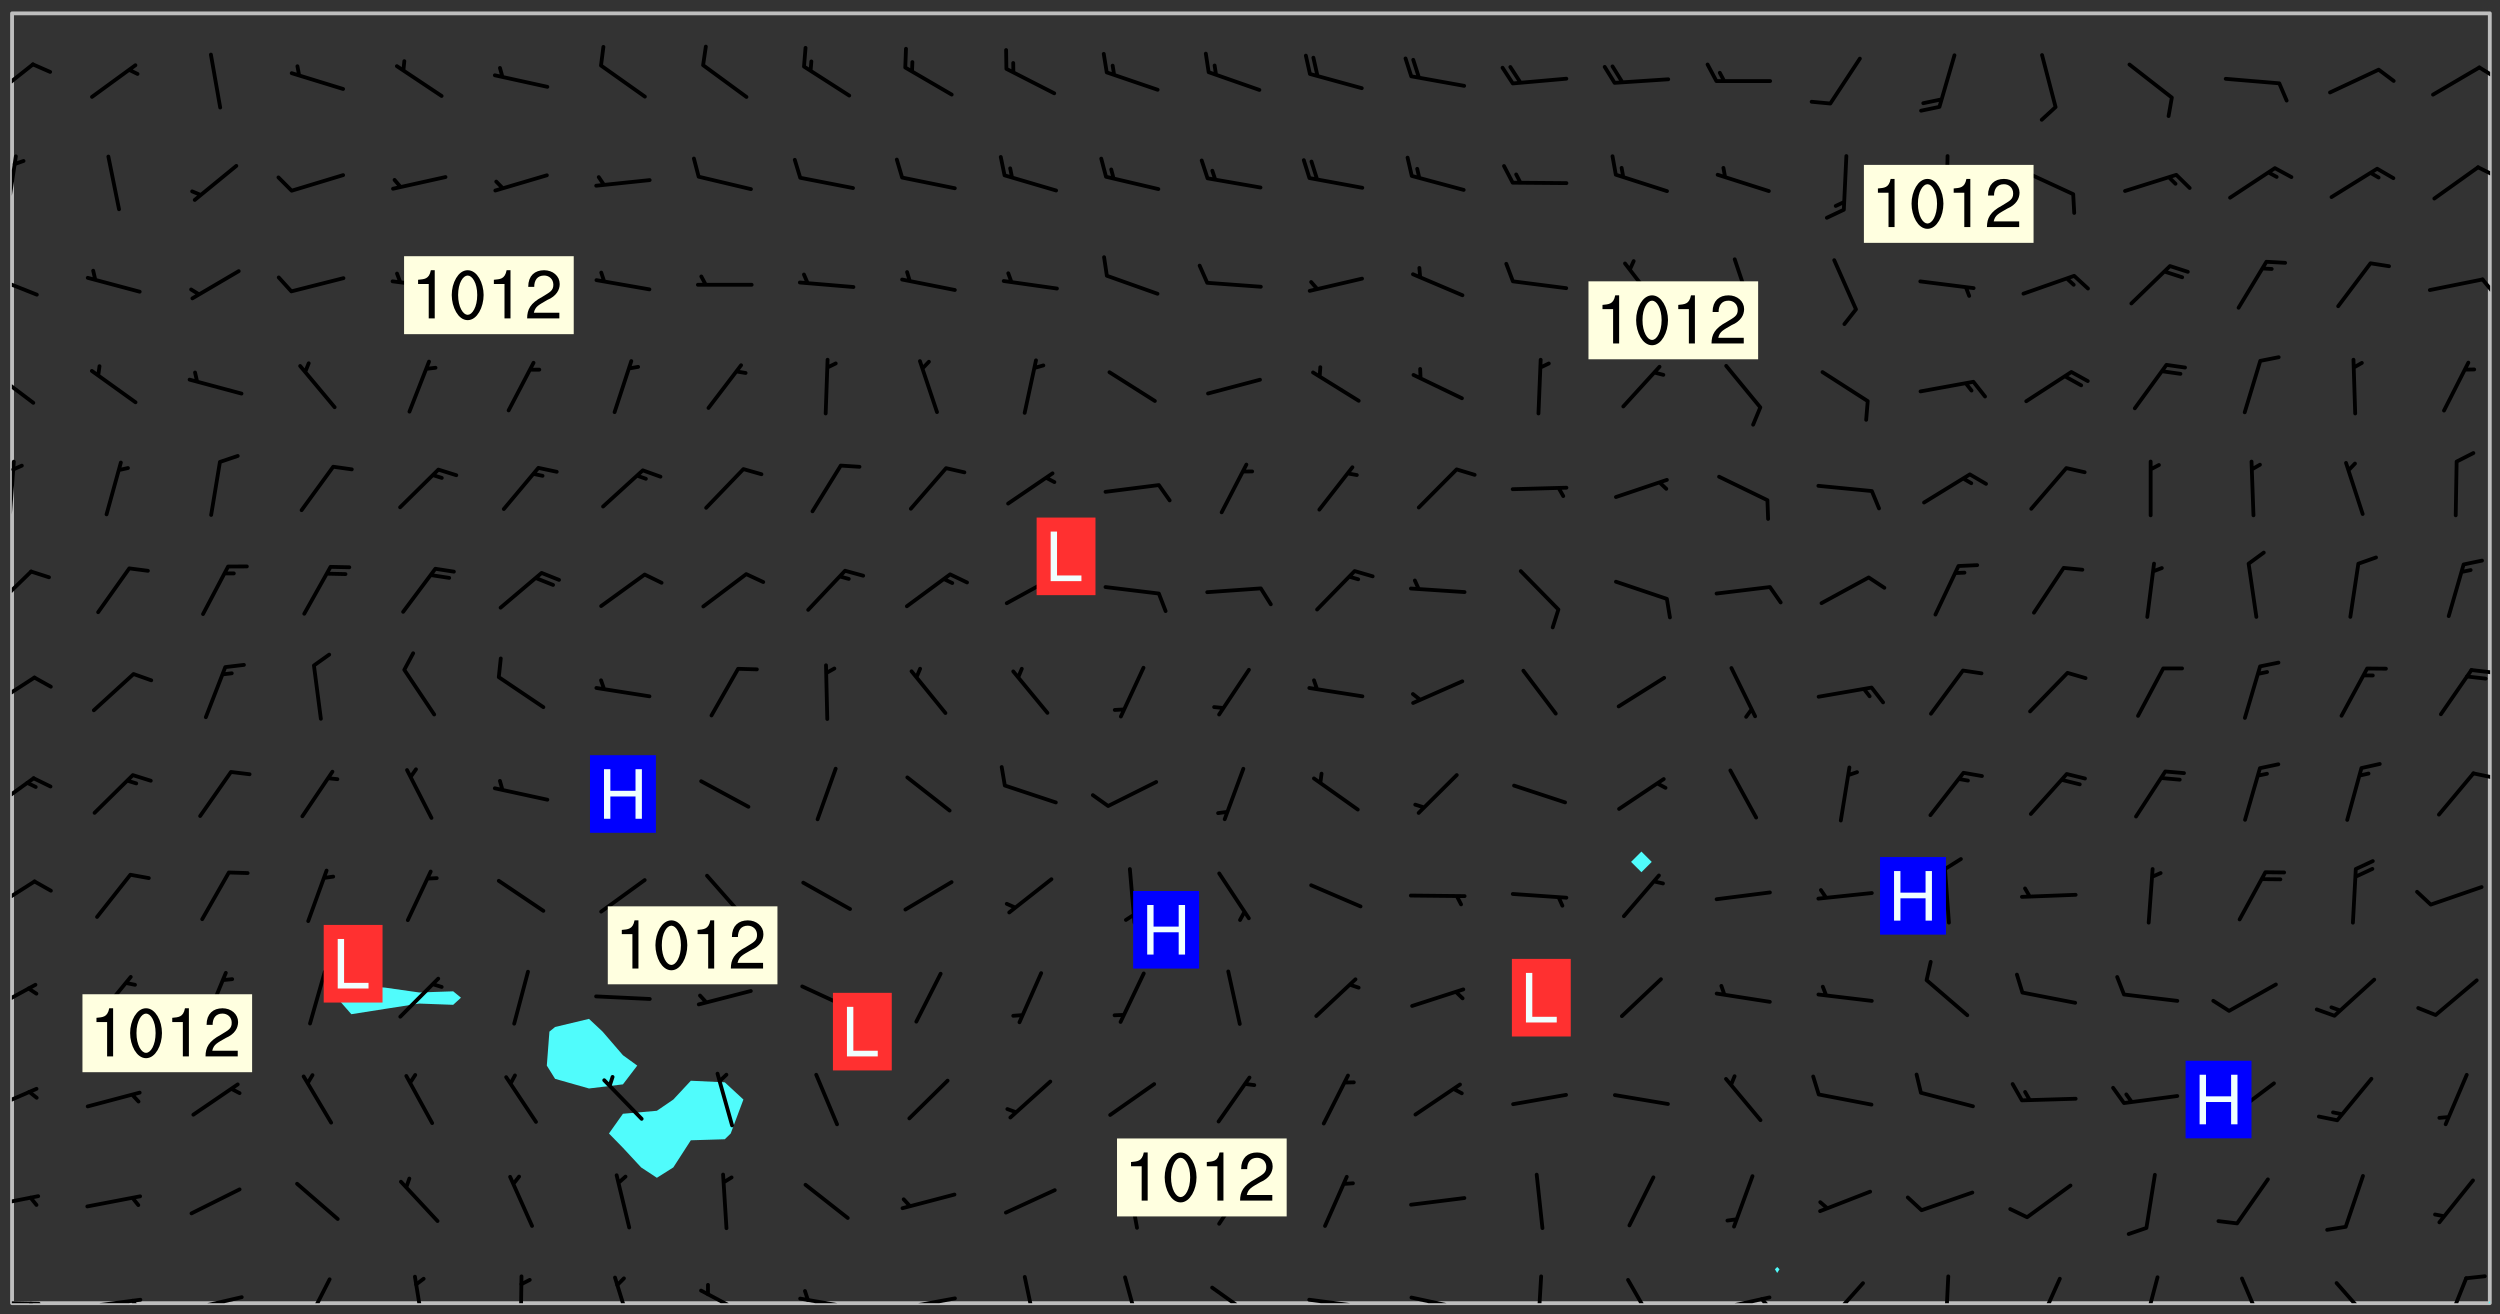 <svg xmlns="http://www.w3.org/2000/svg" role="img" xmlns:xlink="http://www.w3.org/1999/xlink" viewBox="142.45 309.95 326.84 171.84"><rect x="142.45" y="309.95" width="326.84" height="171.84" fill="#333333" stroke="none"/><defs><clipPath id="clip2"><path d="M 144 311.672 L 145 311.672 L 145 480.328 L 144 480.328 Z M 144 311.672"/></clipPath><clipPath id="clip3"><path d="M 144 311.672 L 468 311.672 L 468 480.328 L 144 480.328 Z M 144 311.672"/></clipPath><clipPath id="clip4"><path d="M 467 480 L 468 480 L 468 480.328 L 467 480.328 Z M 467 480"/></clipPath><clipPath id="clip5"><path d="M 467 311.672 L 468 311.672 L 468 480.328 L 467 480.328 Z M 467 311.672"/></clipPath><clipPath id="clip6"><path d="M 144 480 L 148 480 L 148 480.328 L 144 480.328 Z M 144 480"/></clipPath><clipPath id="clip7"><path d="M 146 480 L 148 480 L 148 480.328 L 146 480.328 Z M 146 480"/></clipPath><clipPath id="clip8"><path d="M 153 479 L 162 479 L 162 480.328 L 153 480.328 Z M 153 479"/></clipPath><clipPath id="clip9"><path d="M 159 479 L 161 479 L 161 480.328 L 159 480.328 Z M 159 479"/></clipPath><clipPath id="clip10"><path d="M 166 479 L 175 479 L 175 480.328 L 166 480.328 Z M 166 479"/></clipPath><clipPath id="clip11"><path d="M 182 476 L 186 476 L 186 480.328 L 182 480.328 Z M 182 476"/></clipPath><clipPath id="clip12"><path d="M 196 476 L 199 476 L 199 480.328 L 196 480.328 Z M 196 476"/></clipPath><clipPath id="clip13"><path d="M 210 476 L 211 476 L 211 480.328 L 210 480.328 Z M 210 476"/></clipPath><clipPath id="clip14"><path d="M 222 476 L 226 476 L 226 480.328 L 222 480.328 Z M 222 476"/></clipPath><clipPath id="clip15"><path d="M 233 478 L 241 478 L 241 480.328 L 233 480.328 Z M 233 478"/></clipPath><clipPath id="clip16"><path d="M 246 479 L 255 479 L 255 480.328 L 246 480.328 Z M 246 479"/></clipPath><clipPath id="clip17"><path d="M 247 478 L 249 478 L 249 480.328 L 247 480.328 Z M 247 478"/></clipPath><clipPath id="clip18"><path d="M 260 479 L 268 479 L 268 480.328 L 260 480.328 Z M 260 479"/></clipPath><clipPath id="clip19"><path d="M 276 476 L 279 476 L 279 480.328 L 276 480.328 Z M 276 476"/></clipPath><clipPath id="clip20"><path d="M 289 476 L 292 476 L 292 480.328 L 289 480.328 Z M 289 476"/></clipPath><clipPath id="clip21"><path d="M 300 478 L 307 478 L 307 480.328 L 300 480.328 Z M 300 478"/></clipPath><clipPath id="clip22"><path d="M 313 479 L 321 479 L 321 480.328 L 313 480.328 Z M 313 479"/></clipPath><clipPath id="clip23"><path d="M 326 479 L 335 479 L 335 480.328 L 326 480.328 Z M 326 479"/></clipPath><clipPath id="clip24"><path d="M 343 476 L 345 476 L 345 480.328 L 343 480.328 Z M 343 476"/></clipPath><clipPath id="clip25"><path d="M 355 477 L 360 477 L 360 480.328 L 355 480.328 Z M 355 477"/></clipPath><clipPath id="clip26"><path d="M 366 479 L 375 479 L 375 480.328 L 366 480.328 Z M 366 479"/></clipPath><clipPath id="clip27"><path d="M 372 479 L 374 479 L 374 480.328 L 372 480.328 Z M 372 479"/></clipPath><clipPath id="clip28"><path d="M 381 477 L 387 477 L 387 480.328 L 381 480.328 Z M 381 477"/></clipPath><clipPath id="clip29"><path d="M 396 476 L 398 476 L 398 480.328 L 396 480.328 Z M 396 476"/></clipPath><clipPath id="clip30"><path d="M 408 476 L 412 476 L 412 480.328 L 408 480.328 Z M 408 476"/></clipPath><clipPath id="clip31"><path d="M 422 476 L 425 476 L 425 480.328 L 422 480.328 Z M 422 476"/></clipPath><clipPath id="clip32"><path d="M 435 476 L 439 476 L 439 480.328 L 435 480.328 Z M 435 476"/></clipPath><clipPath id="clip33"><path d="M 447 477 L 453 477 L 453 480.328 L 447 480.328 Z M 447 477"/></clipPath><clipPath id="clip34"><path d="M 462 476 L 466 476 L 466 480.328 L 462 480.328 Z M 462 476"/></clipPath><clipPath id="clip35"><path d="M 144 466 L 148 466 L 148 468 L 144 468 Z M 144 466"/></clipPath><clipPath id="clip36"><path d="M 144 452 L 148 452 L 148 456 L 144 456 Z M 144 452"/></clipPath><clipPath id="clip37"><path d="M 144 438 L 148 438 L 148 443 L 144 443 Z M 144 438"/></clipPath><clipPath id="clip38"><path d="M 144 424 L 148 424 L 148 430 L 144 430 Z M 144 424"/></clipPath><clipPath id="clip39"><path d="M 144 411 L 148 411 L 148 417 L 144 417 Z M 144 411"/></clipPath><clipPath id="clip40"><path d="M 465 410 L 468 410 L 468 412 L 465 412 Z M 465 410"/></clipPath><clipPath id="clip41"><path d="M 144 398 L 148 398 L 148 403 L 144 403 Z M 144 398"/></clipPath><clipPath id="clip42"><path d="M 465 397 L 468 397 L 468 399 L 465 399 Z M 465 397"/></clipPath><clipPath id="clip43"><path d="M 144 384 L 147 384 L 147 390 L 144 390 Z M 144 384"/></clipPath><clipPath id="clip44"><path d="M 144 370 L 145 370 L 145 378 L 144 378 Z M 144 370"/></clipPath><clipPath id="clip45"><path d="M 144 370 L 146 370 L 146 372 L 144 372 Z M 144 370"/></clipPath><clipPath id="clip46"><path d="M 144 358 L 148 358 L 148 363 L 144 363 Z M 144 358"/></clipPath><clipPath id="clip47"><path d="M 144 345 L 148 345 L 148 349 L 144 349 Z M 144 345"/></clipPath><clipPath id="clip48"><path d="M 466 346 L 468 346 L 468 349 L 466 349 Z M 466 346"/></clipPath><clipPath id="clip49"><path d="M 144 330 L 145 330 L 145 338 L 144 338 Z M 144 330"/></clipPath><clipPath id="clip50"><path d="M 466 331 L 468 331 L 468 334 L 466 334 Z M 466 331"/></clipPath><clipPath id="clip51"><path d="M 144 318 L 148 318 L 148 323 L 144 323 Z M 144 318"/></clipPath><clipPath id="clip52"><path d="M 466 318 L 468 318 L 468 321 L 466 321 Z M 466 318"/></clipPath><g id="surface305" clip-path="url(#clip1)"><path fill="#fff" fill-opacity="0" fill-rule="evenodd" d="M 0 0 L 1000 0 L 1000 1000 L 0 1000 Z M 0 0"/><path fill="#d3d3d3" fill-opacity="0" fill-rule="evenodd" d="M162.152 355.867L161.918 356.16 161.977 356.395 162.094 356.566 162.27 356.801 162.562 357.148 162.676 357.207 162.793 357.035 162.852 356.801 163.027 356.625 163.492 356.449 164.191 356.449 164.426 356.742 164.715 357.559 164.773 357.734 164.949 357.965 165.301 358.199 166 358.898 166.172 359.074 166.406 359.422 166.641 359.832 166.93 360.414 167.34 360.879 167.57 361.113 167.805 361.289 167.922 361.52 168.098 361.812 168.27 362.977 168.27 363.211 168.328 363.5 168.387 363.617 168.504 363.734 168.852 364.145 168.969 364.316 169.145 364.492 169.32 364.727 169.438 364.898 169.609 365.25 169.668 365.484 169.902 365.891 170.137 365.832 169.961 366.008 169.902 366.938 169.32 366.938 169.086 366.824 168.738 366.938 168.621 367.055 168.562 367.348 168.504 367.523 168.387 367.695 167.922 367.988 167.863 368.223 167.805 368.336 167.805 368.98 167.863 369.152 167.863 369.562 167.922 369.621 167.922 370.027 167.98 370.434 168.098 370.609 168.156 370.668 168.387 371.309 168.328 371.602 168.328 372.301 168.27 372.883 168.27 373.117 168.211 373.348 168.156 373.699 168.156 375.621 168.211 375.738 168.637 375.738 168.27 375.855 168.246 376.207 169.137 377.375 170.879 377.914 172.219 378.273 172.219 378.812 172.309 379.621 172.844 380.336 174.363 380.605 175.254 380.52 175.344 381.684 175.879 381.863 177.039 381.684 179.094 380.699 180.254 380.336 182.133 380.16 183.828 379.98 183.648 380.699 182.133 380.785 180.883 380.875 180.078 381.145 179.004 381.953 179.273 382.672 179.809 383.57 179.629 384.195 179.363 385.004 179.629 386.082 180.254 386.98 181.059 387.16 182.309 386.98 182.043 387.703 182.141 388.207 182.195 388.5 182.195 388.672 182.254 388.965 182.254 389.371 182.43 389.488 182.781 389.605 183.188 389.605 183.48 389.43 183.594 389.312 183.652 389.195 183.77 388.965 183.828 388.789 184.18 388.324 184.41 388.148 184.586 388.09 184.762 388.148 184.82 388.324 184.938 389.312 184.992 389.781 185.051 389.953 185.168 390.188 185.344 390.246 186.16 390.305 186.449 390.305 186.566 390.539 186.625 390.945 186.684 391.297 186.684 392.402 186.801 392.695 186.918 393.043 187.207 393.742 187.383 394.094 187.965 394.848 188.316 395.023 188.488 395.082 188.957 395.316 189.598 395.781 189.945 396.016 190.238 396.191 190.531 396.246 190.762 396.309 191.578 396.656 191.871 396.832 191.984 397.004 192.336 397.355 192.453 397.531 192.977 398.172 192.977 398.461 193.035 398.812 193.035 399.16 193.094 399.512 193.152 399.801 193.27 399.859 193.441 399.918 193.617 399.918 194.199 400.152 194.375 400.27 194.551 400.559 194.727 400.793 194.84 401.027 195.133 401.258 195.25 401.375 195.25 401.785 195.309 401.84 195.598 402.074 195.832 402.191 195.891 402.309 196.008 402.48 196.066 402.598 196.297 402.832 196.355 403.008 196.59 403.066 196.707 403.125 196.59 403.238 196.531 403.355 196.531 403.473 196.414 403.766 196.297 404.055 196.297 404.637 196.473 404.754 196.59 404.812 196.648 404.93 196.766 405.047 196.879 405.105 197.055 405.453 197.113 405.805 197.172 406.211 197.172 406.387 197.113 406.562 196.996 407.262 196.996 407.434 197.113 407.609 197.406 407.902 197.812 407.902 197.988 408.02 198.105 408.191 198.223 408.484 198.223 408.719 197.695 408.719 197.465 408.484 197.23 408.484 197.055 408.543 196.996 409.242 197.055 409.59 197.172 409.766 197.348 410.176 197.465 410.406 197.754 410.875 197.93 410.93 198.453 410.93 198.688 410.988 199.445 411.629 199.504 411.922 199.504 412.156 199.562 412.215 199.793 412.562 199.793 412.914 199.676 413.086 199.676 413.379 199.969 413.668 200.262 413.844 200.434 413.902 200.727 414.078 201.02 414.195 201.602 414.602 201.891 414.836 202.184 415.012 202.402 415.172 202.418 415.184 202.648 415.359 203.289 415.883 203.465 416.117 203.582 416.293 203.758 416.469 203.871 416.641 203.871 417.281 203.988 417.457 204.457 417.574 205.039 417.691 205.273 417.75 205.504 417.863 205.797 417.98 205.91 418.039 206.496 418.391 206.785 418.562 206.961 418.625 207.137 418.68 207.312 418.738 208.012 419.09 208.301 419.266 208.535 419.32 208.824 419.496 209.059 419.613 209.699 420.02 209.992 420.137 210.164 420.195 210.398 420.254 210.809 420.312 211.039 420.371 211.273 420.488 211.332 420.66 210.922 420.836 211.391 420.895 211.449 421.188 211.562 421.422 211.738 421.477 211.973 421.535 212.148 421.594 212.555 421.711 213.195 421.945 213.312 422.117 213.371 422.352 213.371 422.527 213.312 422.645 213.254 423.051 213.488 423.285 213.605 423.344 213.953 423.461 214.594 423.691 214.77 423.809 215.059 423.926 215.234 424.102 215.469 424.566 216.051 425.672 216.227 425.848 216.574 426.023 216.75 426.141 217.102 426.258 218.148 426.781 218.383 426.84 218.848 426.953 219.141 427.012 219.605 427.188 220.363 427.77 220.598 428.004 220.945 428.469 221.121 428.645 221.41 428.879 222.227 429.578 222.52 429.754 222.809 430.043 223.102 430.219 223.395 430.508 224.09 431.148 224.266 431.324 224.559 431.559 224.848 431.793 225.316 432.082 225.957 432.664 226.305 432.898 226.539 433.191 226.887 433.539 227.238 434.004 228.172 434.996 228.52 435.402 228.637 435.578 228.871 435.637 228.984 435.754 229.629 435.93 229.859 436.043 230.094 436.102 230.387 436.277 230.617 436.395 231.551 437.094 231.957 437.5 232.191 437.676 232.598 437.852 232.832 437.969 233.648 438.316 233.996 438.551 234.23 438.668 234.523 438.957 234.754 439.074 235.512 439.426 235.863 439.598 236.094 439.656 236.387 439.773 236.621 439.832 237.492 440.008 238.309 440.008 238.777 440.238 238.949 440.297 239.824 440.996 240.289 441.113 240.582 441.172 240.758 441.23 240.988 441.289 241.457 441.348 241.805 441.406 242.156 441.465 242.562 441.523 242.855 441.523 243.027 441.582 243.027 441.812 243.203 441.988 243.496 441.988 243.844 442.047 244.195 442.105 244.895 442.223 245.535 442.223 246 441.988 246.293 441.812 246.465 441.695 246.875 441.523 247.164 441.348 248.098 440.883 248.566 440.59 249.09 440.297 249.555 440.125 250.02 439.949 251.07 439.484 251.359 439.367 251.77 439.25 252.059 439.133 252.586 438.957 254.102 438.258 254.684 437.91 254.973 437.852 255.266 437.793 255.613 437.676 256.488 437.445 256.84 437.328 256.953 437.328 257.188 437.27 258.062 437.035 258.297 436.977 259.109 436.977 259.461 436.918 260.277 436.801 260.449 436.742 260.801 436.688 261.094 436.629 261.324 436.57 262.141 436.395 262.316 436.336 262.664 436.336 262.898 436.277 263.363 436.16 264.121 435.988 264.355 435.93 264.703 435.93 265.113 435.812 265.402 435.754 266.688 435.695 266.977 435.695 267.387 435.637 267.617 435.578 267.793 435.578 268.668 435.461 269.074 435.461 269.484 435.344 269.832 435.344 270.184 435.23 271.055 435.172 272.805 435.172 273.852 435.461 274.262 435.578 274.551 435.695 274.902 435.812 275.191 435.93 276.242 436.102 276.531 436.16 276.824 436.16 277.117 436.219 277.289 436.277 277.699 436.336 277.871 436.395 277.988 436.453 278.105 436.453 278.223 436.512 278.574 436.57 278.688 436.57 279.098 436.637 281.02 437.031 282.945 437.426 284.465 437.875 286.16 438.594 288.305 439.398 289.91 438.68 291.34 437.875 292.5 436.797 293.75 436.348 296.785 435.629 298.66 435.27 300.805 433.922 303.039 432.668 305.539 431.41 307.234 430.961 309.02 430.781 310.18 430.512 310.805 431.051 312.145 430.781 312.859 429.793 313.844 428.449 314.289 428.27 315.094 427.91 316.969 427.371 318.754 426.922 320.004 426.652 321.164 426.562 322.863 426.473 324.824 426.203 326.074 426.113 326.613 426.113 327.238 426.023 328.129 426.023 330.273 425.844 332.684 425.664 335.273 425.574 336.969 425.754 338.578 425.844 340.008 426.203 341.168 426.922 343.043 427.91 344.203 429.438 344.469 430.152 345.098 430.242 345.453 431.141 345.988 431.68 346.523 433.207 347.598 433.566 348.133 433.566 347.328 434.102 347.418 435.809 348.133 438.504 349.023 439.309 349.918 440.297 350.633 441.555 352.418 442.094 353.938 441.914 354.293 443.258 355.902 442.453 356.883 441.914 357.152 442.184 357.469 441.969 357.688 441.824 358.488 442.273 358.938 441.914 359.293 441.914 359.828 441.645 360.367 440.926 360.902 440.656 361.527 439.668 362.688 440.117 363.527 440.488 364.922 441.105 366.617 440.926 368.223 440.926 370.008 441.016 370.188 439.309 370.723 437.965 371.527 438.234 372.02 439.082 372.422 439.488 372.332 440.027 372.332 440.387 373.047 440.836 373.758 440.566 375.188 440.566 375.547 441.555 375.992 442.812 376.707 444.156 377.957 444.785 379.652 445.414 380.367 445.234 380.547 444.695 381.527 444.605 381.977 444.965 382.062 446.223 381.797 446.852 381.262 447.031 381.262 447.57 381.977 448.555 382.242 449.094 383.227 450.082 384.027 451.16 383.762 451.52 383.672 452.418 383.047 454.75 382.691 456.816 382.602 458.609 382.422 459.328 382.332 459.867 382.332 461.305 381.352 463.188 380.992 464.895 380.457 465.793 379.652 466.961 379.387 467.5 381.441 468.754 381.527 469.113 381.172 469.652 381.082 469.473 381.082 470.281 381.172 471.719 380.727 472.434 379.652 472.527 379.387 473.242 379.922 474.141 380.727 474.859 381.887 475.668 383.227 475.938 383.672 476.297 383.316 476.746 381.527 476.656 380.277 476.207 379.562 475.488 378.938 475.398 378.762 478.988 378.574 480.297 467.934 480.297 467.934 311.703 412.664 311.703 412.664 360.785 413.426 360.91 416.715 361.453 418.738 364.289 418.738 367.043 421.09 367.375 423.438 367.707 427.488 367.707 426.109 371.867 424.086 372.574 422.062 373.277 421.52 373.621 418.926 375.238 418.738 375.355 416.715 373.277 415.984 370.535 413.312 368.457 411.938 364.957 411.871 364.875 409.914 362.203 412.664 360.785 412.664 311.703 294.422 311.703 294.422 403.117 294.539 403.148 294.672 403.16 294.746 403.234 294.852 403.281 294.941 403.34 295.027 403.398 295.117 403.457 295.414 403.754 295.473 403.844 295.504 403.961 295.531 404.078 295.547 404.215 295.516 404.332 295.457 404.422 295.398 404.508 295.355 404.613 295.309 404.715 295.281 404.836 295.281 404.98 295.457 405.25 295.605 405.398 295.68 405.484 295.754 405.559 295.797 405.664 295.859 405.754 295.918 405.84 295.961 405.945 296.02 406.035 296.066 406.137 296.109 406.242 296.168 406.328 296.285 406.508 296.359 406.582 296.422 406.668 296.48 406.758 296.523 406.863 296.582 406.953 296.641 407.039 296.703 407.129 296.762 407.219 296.805 407.32 296.922 407.5 296.996 407.574 297.055 407.66 297.129 407.734 297.219 407.793 297.324 407.84 297.473 407.84 297.605 407.824 297.738 407.84 297.84 407.793 297.914 407.719 297.961 407.617 297.945 407.484 297.945 407.336 297.898 407.23 297.871 407.113 297.824 407.012 297.797 406.891 297.754 406.789 297.691 406.699 297.648 406.598 297.605 406.492 297.574 406.375 297.559 406.242 297.547 406.105 297.633 406.047 297.691 405.961 297.812 405.93 297.855 406.035 297.871 406.168 297.871 406.285 297.93 406.387 297.988 406.477 298.078 406.535 298.227 406.684 298.285 406.773 298.328 406.879 298.316 406.98 298.402 407.039 298.508 407.086 298.594 407.145 298.684 407.203 298.758 407.277 298.641 407.305 298.535 407.352 298.449 407.41 298.375 407.484 298.316 407.574 298.254 407.66 298.227 407.781 298.18 407.883 298.137 407.988 298.105 408.105 298.094 408.238 298.078 408.371 298.078 408.52 298.105 408.637 298.152 408.742 298.195 408.844 298.254 408.934 298.328 409.008 298.418 409.066 298.492 409.141 298.582 409.199 298.641 409.289 298.684 409.395 298.73 409.496 298.848 409.527 298.98 409.543 299.129 409.543 299.246 409.512 299.352 409.555 299.395 409.66 299.441 409.762 299.469 409.883 299.5 410 299.527 410.117 299.559 410.238 299.586 410.355 299.691 410.398 299.793 410.445 299.926 410.43 300.074 410.578 300.137 410.664 300.211 410.738 300.281 410.812 300.371 410.875 300.477 410.918 300.578 410.961 300.695 410.992 300.832 411.008 300.949 410.977 301.023 410.902 301.051 410.785 301.039 410.652 301.008 410.531 300.98 410.414 301.023 410.309 301.141 410.309 301.23 410.371 301.348 410.398 301.496 410.398 301.629 410.414 301.777 410.414 301.91 410.43 302.043 410.414 302.191 410.414 302.324 410.398 302.457 410.387 302.594 410.398 302.711 410.371 302.844 410.355 303.035 410.297 302.977 410.473 302.961 410.605 302.934 410.727 302.918 410.859 302.859 410.945 302.727 410.961 302.621 411.008 302.516 411.051 302.398 411.082 302.281 411.109 302.016 411.141 301.867 411.141 301.734 411.156 301.66 411.23 301.719 411.316 301.867 411.465 301.984 411.645 302.059 411.715 302.148 411.777 302.238 411.836 302.324 411.895 302.414 411.953 302.516 411.996 302.621 412.059 302.727 412.102 302.812 412.16 302.918 412.207 303.02 412.25 303.199 412.367 303.258 412.457 303.215 412.559 303.168 412.664 303.184 412.797 303.406 413.02 303.465 413.109 303.508 413.211 303.539 413.332 303.582 413.434 303.598 413.566 303.629 413.684 303.641 413.82 303.672 413.938 303.82 414.086 303.922 414.129 304.027 414.172 304.145 414.203 304.277 414.219 304.414 414.234 304.531 414.234 304.648 414.203 304.738 414.145 304.781 414.039 304.828 413.938 304.871 413.832 304.902 413.715 304.914 413.582 304.914 413.434 304.902 413.301 304.887 413.168 304.855 413.051 304.812 412.945 304.766 412.84 304.723 412.738 304.68 412.633 304.664 412.5 304.68 412.367 304.707 412.25 304.738 412.133 304.766 412.012 304.812 411.91 304.902 411.852 304.988 411.789 305.062 411.715 305.152 411.656 305.375 411.434 305.434 411.348 305.508 411.273 305.625 411.094 305.684 411.008 305.684 410.859 305.609 410.785 305.508 410.738 305.402 410.695 305.301 410.652 305.242 410.562 305.195 410.457 305.168 410.34 305.258 410.281 305.375 410.25 305.477 410.207 305.656 410.09 305.805 409.941 305.816 409.809 305.805 409.703 305.715 409.645 305.582 409.66 305.434 409.66 305.301 409.676 305.168 409.66 305.047 409.629 304.961 409.57 304.887 409.496 304.828 409.406 304.766 409.32 304.648 409.141 304.59 409.055 304.621 408.934 304.707 408.875 304.828 408.844 304.887 408.758 304.887 408.637 304.855 408.52 304.797 408.43 304.738 408.344 304.691 408.238 304.664 408.121 304.648 407.988 304.707 407.898 304.781 407.824 304.871 407.766 304.988 407.586 305.062 407.512 305.121 407.426 305.27 407.277 305.391 407.246 305.523 407.23 305.656 407.246 305.73 407.32 305.773 407.426 305.789 407.559 305.758 407.676 305.641 407.707 305.508 407.719 305.359 407.867 305.316 407.973 305.27 408.074 305.242 408.195 305.211 408.312 305.211 408.461 305.242 408.578 305.285 408.684 305.344 408.773 305.418 408.844 305.492 408.918 305.609 408.949 305.73 408.977 305.848 408.949 305.98 408.934 306.098 408.934 306.188 408.992 306.262 409.066 306.309 409.172 306.367 409.258 306.469 409.305 306.602 409.32 306.707 409.363 306.793 409.422 306.781 409.527 306.707 409.602 306.527 409.719 306.469 409.809 306.379 409.867 306.309 409.941 306.234 410.016 306.172 410.105 306.145 410.223 306.129 410.355 306.145 410.488 306.129 410.621 306.129 410.77 306.145 410.902 306.172 411.02 306.203 411.141 306.277 411.215 306.367 411.273 306.453 411.332 306.543 411.391 306.66 411.422 306.66 411.508 306.559 411.555 306.469 411.613 306.203 411.645 306.086 411.672 305.938 411.672 305.832 411.715 305.73 411.762 305.672 411.852 305.609 412.086 305.598 412.219 305.566 412.34 305.551 412.473 305.551 412.766 305.539 412.898 305.551 413.035 305.566 413.168 305.699 413.184 305.832 413.195 305.953 413.227 306.039 413.285 306.113 413.359 306.16 413.465 306.203 413.566 306.219 413.699 306.219 414.145 306.203 414.277 306.203 414.723 306.234 414.988 306.262 415.105 306.277 415.238 306.309 415.355 306.395 415.566 306.426 415.832 306.426 415.98 306.395 416.098 306.367 416.215 306.336 416.336 306.309 416.453 306.277 416.57 306.246 416.691 306.234 416.824 306.219 416.957 306.309 417.016 306.426 416.984 306.527 417 306.574 417.105 306.543 417.371 306.543 417.812 306.5 417.918 306.453 418.023 306.41 418.125 306.367 418.23 306.309 418.316 306.277 418.438 306.234 418.555 306.203 418.672 306.188 418.805 306.203 418.938 306.262 419.027 306.367 419.074 306.453 419.133 306.512 419.219 306.5 419.355 306.469 419.473 306.426 419.574 306.426 420.02 306.41 420.152 306.41 420.301 306.379 420.418 306.336 420.523 306.309 420.641 306.262 420.746 306.219 420.848 306.188 420.969 306.16 421.086 306.129 421.219 306.098 421.336 306.07 421.453 306.027 421.559 305.996 421.676 305.965 421.797 305.953 421.93 305.938 422.062 305.938 422.359 305.965 422.477 305.965 422.625 306.012 423.023 306.039 423.141 306.098 423.23 306.219 423.262 306.367 423.262 306.5 423.246 306.559 423.336 306.559 423.453 306.5 423.543 306.41 423.602 306.309 423.645 306.203 423.691 306.113 423.75 306.027 423.809 305.891 423.824 305.773 423.793 305.641 423.777 305.539 423.824 305.477 423.91 305.465 424.047 305.449 424.18 305.418 424.297 305.391 424.414 305.375 424.547 305.344 424.668 305.344 424.965 305.359 425.098 305.391 425.215 305.391 425.363 305.402 425.496 305.402 425.645 305.375 425.762 305.328 425.863 305.301 425.984 305.27 426.102 305.211 426.191 305.137 426.266 305.035 426.309 304.93 426.355 304.812 426.383 304.691 426.414 304.59 426.367 304.648 426.281 304.754 426.234 304.781 426.117 304.812 426 304.84 425.879 304.871 425.762 304.871 425.613 304.887 425.48 304.855 425.363 304.812 425.258 304.707 425.273 304.633 425.348 304.531 425.391 304.441 425.453 304.367 425.527 304.324 425.629 304.309 425.762 304.277 425.879 304.25 426 304.219 426.117 304.191 426.234 304.16 426.355 304.133 426.473 304.102 426.59 304.059 426.695 303.969 426.754 303.879 426.754 303.762 426.723 303.73 426.637 303.746 426.5 303.715 426.383 303.715 426.234 303.703 426.102 303.703 425.953 303.641 425.719 303.613 425.598 303.57 425.496 303.523 425.391 303.465 425.305 303.406 425.215 303.363 425.109 303.301 425.023 303.152 424.875 303.082 424.801 302.977 424.754 302.871 424.711 302.77 424.668 302.473 424.371 302.383 424.297 302.297 424.238 302.191 424.195 302.102 424.133 302.016 424.074 301.91 424.031 301.82 423.973 301.734 423.91 301.66 423.84 301.555 423.793 301.469 423.734 301.363 423.691 301.273 423.629 301.172 423.586 301.066 423.543 300.98 423.484 300.875 423.438 300.77 423.395 300.668 423.348 300.578 423.289 300.477 423.246 300.371 423.203 300.281 423.141 300.164 423.113 300.031 423.098 299.898 423.113 299.75 423.113 299.617 423.129 299.5 423.098 299.41 423.039 299.336 422.965 299.246 422.906 299.145 422.859 298.996 422.859 298.875 422.832 298.773 422.789 298.699 422.715 298.582 422.535 298.492 422.477 298.391 422.434 298.301 422.371 298.195 422.328 298.105 422.27 298.02 422.211 297.914 422.164 297.855 422.078 297.797 421.988 297.754 421.883 297.707 421.781 297.633 421.707 297.547 421.648 297.473 421.574 297.383 421.516 297.16 421.293 297.117 421.188 297.086 420.922 297.191 420.879 297.336 420.879 297.441 420.922 297.516 420.996 297.605 421.055 297.691 421.113 297.797 421.16 297.887 421.219 298.035 421.367 298.105 421.441 298.254 421.59 298.316 421.676 298.391 421.75 298.477 421.809 298.551 421.883 298.641 421.945 298.73 422.004 298.816 422.062 299.086 422.238 299.188 422.285 299.293 422.328 299.395 422.371 299.441 422.297 299.5 422.211 299.574 422.137 299.645 422.062 299.75 422.105 299.824 422.18 299.883 422.27 299.926 422.371 299.973 422.477 300.016 422.582 300.137 422.609 300.254 422.582 300.328 422.492 300.371 422.387 300.43 422.297 300.504 422.223 300.609 422.18 300.727 422.152 300.859 422.164 300.949 422.223 301.098 422.371 301.156 422.461 301.199 422.566 301.246 422.668 301.289 422.773 301.332 422.875 301.438 422.922 301.543 422.965 301.676 422.98 301.762 422.922 301.82 422.832 301.895 422.758 302 422.715 302.117 422.742 302.223 422.789 302.324 422.832 302.43 422.875 302.531 422.922 302.711 423.039 302.711 423.156 302.695 423.289 302.711 423.422 302.727 423.559 302.785 423.645 302.887 423.691 303.008 423.719 303.125 423.75 303.273 423.75 303.391 423.719 303.449 423.629 303.629 423.512 303.688 423.422 303.762 423.348 303.82 423.262 303.938 423.082 304.117 422.965 304.234 422.996 304.324 423.055 304.367 423.129 304.352 423.262 304.352 423.379 304.441 423.438 304.59 423.438 304.723 423.422 304.855 423.41 305.121 423.379 305.227 423.336 305.344 423.305 305.465 423.277 305.539 423.203 305.609 423.129 305.672 423.039 305.656 422.934 305.609 422.832 305.508 422.789 305.402 422.773 305.285 422.801 305.02 422.832 304.871 422.832 304.797 422.758 304.707 422.699 304.59 422.668 304.473 422.641 304.34 422.625 304.191 422.625 304.059 422.641 303.762 422.641 303.656 422.594 303.508 422.445 303.465 422.344 303.406 422.254 303.629 422.031 303.715 421.973 303.82 421.93 303.938 421.898 304.07 421.883 304.203 421.898 304.34 421.914 304.441 421.957 304.574 421.945 304.664 421.883 304.766 421.84 304.828 421.75 304.781 421.648 304.691 421.59 304.574 421.559 304.473 421.516 304.414 421.426 304.352 421.336 304.352 421.219 304.367 421.086 304.473 421.039 304.547 420.969 304.547 420.848 304.457 420.789 304.426 420.672 304.516 420.613 304.59 420.539 304.633 420.434 304.691 420.344 304.738 420.242 304.754 420.109 304.754 419.961 304.707 419.855 304.664 419.754 304.574 419.695 304.441 419.68 304.34 419.637 304.203 419.621 304.086 419.59 303.641 419.59 303.508 419.574 303.375 419.562 303.242 419.547 303.125 419.516 302.977 419.516 302.844 419.5 302.711 419.488 302.445 419.457 302.324 419.414 302.238 419.355 302.164 419.281 302.164 419.133 302.176 419 302.281 418.953 302.383 418.91 302.516 418.895 302.668 418.895 302.801 418.879 303.094 418.879 303.215 418.91 303.316 418.953 303.406 419.012 303.641 419.074 303.762 419.027 303.852 418.969 303.953 418.926 304.086 418.91 304.191 418.953 304.293 419 304.426 419.012 304.547 418.984 304.691 418.984 304.812 418.953 304.93 418.926 305.035 418.879 305.109 418.805 305.195 418.746 305.344 418.598 305.402 418.512 305.449 418.406 305.477 418.289 305.492 418.184 305.391 418.141 305.301 418.082 305.184 418.051 305.078 418.008 304.988 417.945 304.914 417.859 304.84 417.785 304.738 417.742 304.633 417.695 304.531 417.652 304.473 417.562 304.426 417.461 304.34 417.25 304.277 417.164 304.219 417.074 304.145 417 304.059 416.941 303.789 416.941 303.672 416.973 303.582 417.031 303.48 417.074 303.348 417.09 303.242 417.074 303.215 416.957 303.152 416.867 303.035 416.836 302.934 416.793 302.785 416.645 302.754 416.527 302.738 416.422 302.812 416.348 302.992 416.23 303.109 416.203 303.227 416.172 303.363 416.188 303.465 416.23 303.57 416.273 303.672 416.32 303.777 416.363 303.895 416.395 304.027 416.41 304.145 416.438 304.277 416.453 304.383 416.438 304.473 416.379 304.398 416.305 304.293 416.262 304.219 416.188 304.145 416.098 303.996 415.949 303.91 415.891 303.82 415.832 303.746 415.758 303.656 415.699 303.555 415.652 303.434 415.625 303.332 415.578 303.227 415.535 303.109 415.504 303.008 415.461 302.887 415.43 302.738 415.43 302.621 415.461 302.516 415.504 302.43 415.566 302.25 415.684 302.164 415.742 302.074 415.801 301.969 415.848 301.883 415.906 301.777 415.949 301.676 415.992 301.57 416.039 301.496 416.113 301.438 416.203 301.379 416.289 301.332 416.395 301.273 416.48 301.199 416.555 301.066 416.543 300.949 416.512 300.832 416.512 300.758 416.586 300.668 416.645 300.594 416.719 300.504 416.777 300.418 416.836 300.312 416.883 300.211 416.926 300.074 416.941 299.973 416.898 299.824 416.75 299.719 416.703 299.633 416.703 299.527 416.75 299.426 416.793 299.305 416.824 299.188 416.793 299.113 416.719 299.113 416.602 299.145 416.48 299.219 416.41 299.277 416.32 299.352 416.246 299.469 416.215 299.574 416.172 299.867 416.172 300 416.156 300.137 416.141 300.238 416.098 300.328 416.039 300.43 415.992 300.52 415.934 300.652 415.922 300.742 415.98 300.875 415.992 300.965 415.934 301.051 415.875 301.156 415.832 301.246 415.773 301.332 415.711 301.422 415.652 301.57 415.504 301.629 415.418 301.688 415.328 301.793 415.285 301.926 415.27 302.043 415.297 302.164 415.328 302.223 415.27 302.281 415.18 302.312 414.914 302.34 414.797 302.445 414.809 302.578 414.824 302.68 414.781 302.77 414.723 302.828 414.633 302.902 414.559 302.961 414.469 303.008 414.367 303.02 414.234 303.008 414.102 302.961 413.996 302.812 413.848 302.754 413.758 302.695 413.672 302.652 413.566 302.652 413.121 302.668 412.988 302.668 412.84 302.68 412.707 302.621 412.648 302.531 412.707 302.43 412.664 302.25 412.547 302.164 412.488 302.102 412.398 302.043 412.309 301.969 412.234 301.883 412.176 301.762 412.207 301.66 412.219 301.555 412.266 301.469 412.324 301.363 412.367 301.215 412.516 301.125 412.574 301.039 412.633 300.949 412.695 300.844 412.738 300.711 412.754 300.711 412.633 300.816 412.59 300.934 412.559 301.008 412.488 301.051 412.383 301.051 412.234 301.023 412.117 300.875 411.969 300.742 411.953 300.594 411.953 300.477 411.984 300.371 412.027 300.27 412.07 300.18 412.133 300.062 412.16 299.988 412.086 300 411.953 299.957 411.852 299.914 411.746 299.824 411.688 299.707 411.715 299.586 411.746 299.469 411.777 299.367 411.82 299.246 411.852 299.145 411.895 299.039 411.938 298.949 411.996 298.848 412.012 298.848 411.895 298.863 411.762 298.805 411.672 298.73 411.715 298.582 411.863 298.523 411.953 298.449 412.027 298.402 412.133 298.359 412.234 298.285 412.309 298.227 412.398 298.152 412.473 298.094 412.559 298.02 412.633 297.93 412.695 297.855 412.766 297.781 412.84 297.68 412.855 297.547 412.871 297.441 412.828 297.441 412.707 297.59 412.559 297.633 412.457 297.691 412.367 297.738 412.266 297.781 412.16 297.84 412.07 297.871 411.953 297.914 411.852 297.945 411.73 297.973 411.613 298.02 411.508 298.062 411.406 298.105 411.301 298.18 411.23 298.27 411.168 298.359 411.109 298.461 411.066 298.758 411.066 299.023 411.035 299.129 410.992 299.055 410.918 298.938 410.887 298.832 410.844 298.742 410.785 298.641 410.738 298.551 410.68 298.449 410.637 298.344 410.594 298.254 410.531 298.168 410.473 298.062 410.43 297.961 410.387 297.84 410.355 297.723 410.324 297.621 410.281 297.5 410.25 297.398 410.207 297.309 410.148 297.266 410.043 297.25 409.91 297.352 409.867 297.484 409.852 297.621 409.867 297.754 409.852 297.855 409.809 297.914 409.719 297.93 409.613 297.84 409.555 297.766 409.48 297.664 409.438 297.574 409.379 297.426 409.23 297.383 409.125 297.367 408.992 297.367 408.699 297.309 408.609 297.219 408.551 297.145 408.477 297.102 408.371 297.07 408.254 297.012 408.164 296.938 408.09 296.82 408.062 296.746 407.988 296.656 407.93 296.566 407.867 296.48 407.809 296.406 407.734 296.348 407.648 296.301 407.543 296.215 407.484 296.066 407.336 295.871 407.277 295.738 407.293 295.637 407.336 295.562 407.41 295.516 407.512 295.473 407.617 295.414 407.707 295.355 407.793 295.059 408.09 294.969 408.148 294.883 408.148 294.82 408.062 294.777 407.957 294.809 407.84 294.867 407.75 294.895 407.633 294.883 407.5 294.793 407.438 294.688 407.484 294.57 407.512 294.453 407.543 294.184 407.719 294.082 407.766 293.965 407.793 293.859 407.84 293.77 407.898 293.668 407.941 293.609 407.855 293.562 407.75 293.578 407.617 293.625 407.512 293.695 407.438 293.77 407.367 293.828 407.277 293.828 407.129 293.785 407.023 293.547 407.023 293.445 407.07 293.414 407.188 293.387 407.305 293.355 407.426 293.281 407.469 293.148 407.484 293.074 407.438 293.031 407.336 292.988 407.23 292.941 407.129 292.898 407.023 292.777 407.055 292.676 407.098 292.543 407.113 292.426 407.145 292.32 407.188 292.23 407.246 292.129 407.293 292.008 407.32 291.875 407.336 291.773 407.293 291.715 407.203 291.668 407.098 291.625 406.996 291.582 406.891 291.582 406.773 291.641 406.684 291.727 406.625 291.906 406.508 292.008 406.461 292.113 406.418 292.219 406.359 292.32 406.316 292.41 406.254 292.512 406.211 292.617 406.152 292.719 406.105 292.809 406.047 292.914 406.004 293.016 405.961 293.105 405.898 293.207 405.855 293.344 405.84 293.461 405.871 293.562 405.914 293.684 405.945 293.785 405.988 293.891 406.035 293.992 406.078 294.098 406.121 294.199 406.168 294.305 406.211 294.406 406.254 294.512 406.301 294.598 406.359 294.703 406.402 294.82 406.434 294.926 406.477 295.027 406.523 295.117 406.582 295.223 406.625 295.324 406.668 295.43 406.715 295.547 406.742 295.648 406.789 295.77 406.816 295.918 406.816 296.004 406.758 296.02 406.656 296.078 406.566 296.051 406.449 295.977 406.375 295.859 406.195 295.785 406.121 295.695 406.047 295.516 405.93 295.43 405.871 295.324 405.828 295.223 405.781 294.953 405.605 294.895 405.516 294.82 405.441 294.762 405.352 294.719 405.25 294.688 405.133 294.672 404.996 294.672 404.434 294.66 404.301 294.645 404.168 294.613 404.051 294.598 403.918 294.586 403.785 294.555 403.664 294.332 403.441 294.273 403.355 294.258 403.25 294.289 403.133 294.422 403.117 294.422 311.703 172.992 311.703 172.992 313.156 172.934 313.391 172.582 314.441 172.41 314.965 172.293 315.312 172.117 315.723 172 315.895 171.766 316.188 171.535 316.246 171.184 316.246 171.066 316.305 170.836 316.711 170.836 317.004 170.953 317.18 171.184 317.41 171.301 317.645 171.941 318.402 172.234 318.867 172.41 319.102 172.641 319.453 172.875 319.801 173.516 320.617 173.691 321.082 173.863 321.492 173.98 322.188 174.156 322.656 174.273 324.055 174.332 324.52 174.332 325.395 174.449 326.441 174.449 331.223 174.391 331.688 174.039 332.969 173.863 333.492 173.75 333.902 173.398 334.832 172.934 336 172.699 336.582 172.582 336.758 172.41 337.105 172.234 337.512 171.883 338.328 171.824 338.621 171.711 338.914 171.594 339.203 171.535 339.379 171.418 340.254 171.359 340.66 171.301 340.777 171.242 340.953 171.184 341.125 170.953 341.652 170.836 341.824 170.836 342.059 170.719 342.293 170.66 342.465 170.484 343.051 170.484 343.34 170.426 343.516 170.426 343.809 170.367 343.922 170.309 344.449 170.309 344.621 170.254 344.855 170.254 347.477 170.078 348.293 169.961 348.469 169.785 348.703 169.668 348.875 169.555 349.109 168.969 350.043 168.738 350.332 168.445 350.797 168.27 351.031 167.98 351.383 167.629 352.082 167.516 352.312 167.34 352.723 167.164 352.953 166.758 353.48 165.941 354.18 165.648 354.352 165.359 354.586 165.184 354.703 165.008 354.879 164.484 355.285 163.957 355.461 163.785 355.637 163.551 355.691 162.91 355.867 162.152 355.867M174.363 386.891L173.289 387.34 173.648 388.234 174.898 387.52 175.344 386.98 174.363 386.891"/><path fill="#d3d3d3" fill-opacity="0" fill-rule="evenodd" d="M201.508 416.598L200.613 416.598 201.062 417.227 202.043 417.586 202.848 417.496 203.293 416.508 203.117 416.598 202.402 416.242 201.508 416.598M356.129 475.668L356.07 475.145 356.07 474.852 356.184 474.559 356.242 474.328 356.711 473.859 356.824 473.859 356.941 473.746 357.059 473.688 357.234 473.688 357.469 473.629 357.816 473.629 358.051 473.688 358.168 473.746 358.398 473.918 358.457 474.094 358.574 474.676 358.574 474.969 358.457 475.145 358.285 475.434 358.109 475.609 357.582 476.133 357.352 476.367 357.234 476.426 357.059 476.426 356.941 476.367 356.535 476.074 356.359 475.957 356.242 475.898 356.184 475.785 356.129 475.668M362.77 464.711L362.711 464.539 362.711 463.43 362.77 463.258 362.945 463.199 363.117 463.141 363.293 463.141 363.527 463.082 363.645 463.141 363.703 463.84 363.645 464.012 363.527 464.188 363.41 464.246 363.176 464.77 363.062 464.828 362.828 464.828 362.77 464.711M372.383 450.32L372.266 450.145 372.266 449.445 372.559 448.57 372.676 448.398 372.852 448.047 372.965 447.816 373.082 447.523 373.434 446.766 373.551 446.535 373.723 446.301 373.898 446.301 374.016 446.242 374.656 446.242 374.773 446.301 375.008 446.535 375.18 446.648 375.531 446.941 375.648 447.059 375.762 447.234 375.762 447.348 375.879 447.406 375.996 447.523 375.996 448.223 375.938 448.398 375.938 448.629 375.879 448.805 375.531 449.855 375.414 450.086 375.297 450.32 375.18 450.379 374.949 450.613 374.309 450.902 373.434 450.902 373.023 450.785 372.383 450.32"/><path fill="none" stroke="#bebebe" stroke-linecap="round" stroke-linejoin="round" stroke-miterlimit="10" stroke-width=".5" d="M 431.957 354.305 L 108.027 354.305 L 108.027 185.68 L 431.957 185.68 L 431.957 354.305" transform="matrix(1 0 0 -1 36 666)"/><g clip-path="url(#clip2)"><path fill="#fff" fill-opacity="0" fill-rule="evenodd" d="M 144 475.891 L 144 480.328 L 144.004 480.328 L 144 480.328 L 144 311.672 L 144.004 311.672 L 144 311.672 L 144 475.891"/></g><g clip-path="url(#clip3)"><path fill="#fff" fill-opacity="0" fill-rule="evenodd" d="M 144.004 480.328 L 144.004 311.672 L 188.383 311.672 L 188.383 438.707 L 186.488 440.383 L 188.383 442.543 L 192.82 441.844 L 197.262 441.152 L 201.699 441.316 L 202.715 440.383 L 201.699 439.551 L 197.262 439.703 L 192.82 439.07 L 188.383 438.707 L 188.383 311.672 L 219.453 311.672 L 219.453 443.152 L 215.016 444.215 L 214.277 444.82 L 213.938 449.262 L 215.016 450.992 L 219.453 452.254 L 223.891 451.715 L 225.762 449.262 L 223.891 447.906 L 221.23 444.82 L 219.453 443.152 L 219.453 311.672 L 232.766 311.672 L 232.766 451.242 L 230.477 453.699 L 228.328 455.168 L 223.891 455.559 L 222.062 458.137 L 223.891 460.008 L 226.27 462.574 L 228.328 463.93 L 230.477 462.574 L 232.766 459.027 L 237.207 458.891 L 237.98 458.137 L 239.641 453.699 L 237.207 451.449 L 232.766 451.242 L 232.766 311.672 L 357.043 311.672 L 357.043 421.281 L 355.688 422.629 L 357.043 423.98 L 358.391 422.629 L 357.043 421.281 L 357.043 311.672 L 374.793 311.672 L 374.793 475.59 L 374.496 475.891 L 374.793 476.375 L 375.098 475.891 L 374.793 475.59 L 374.793 311.672 L 467.996 311.672 L 467.996 480.039 L 467.73 480.328 L 144.004 480.328"/></g><path fill="#50fcfc" fill-rule="evenodd" d="M188.383 442.543L186.488 440.383 188.383 438.707 192.82 439.07 197.262 439.703 201.699 439.551 202.715 440.383 201.699 441.316 197.262 441.152 192.82 441.844 188.383 442.543M215.016 450.992L213.938 449.262 214.277 444.82 215.016 444.215 219.453 443.152 221.23 444.82 223.891 447.906 225.762 449.262 223.891 451.715 219.453 452.254 215.016 450.992M223.891 460.008L222.062 458.137 223.891 455.559 228.328 455.168 230.477 453.699 232.766 451.242 237.207 451.449 239.641 453.699 237.98 458.137 237.207 458.891 232.766 459.027 230.477 462.574 228.328 463.93 226.27 462.574 223.891 460.008M357.043 423.98L355.688 422.629 357.043 421.281 358.391 422.629 357.043 423.98M374.793 476.375L374.496 475.891 374.793 475.59 375.098 475.891 374.793 476.375"/><g clip-path="url(#clip4)"><path fill="#50fcfc" fill-rule="evenodd" d="M 467.996 480.039 L 467.996 480.328 L 467.73 480.328 L 467.996 480.039"/></g><g clip-path="url(#clip5)"><path fill="#fff" fill-opacity="0" fill-rule="evenodd" d="M 467.996 311.672 L 468 311.672 L 468 480.039 L 468 311.672 L 467.996 311.672"/></g><g clip-path="url(#clip6)"><path fill="none" stroke="#000" stroke-linecap="round" stroke-linejoin="round" stroke-miterlimit="10" stroke-width=".5" d="M 111.512 185.598 L 104.488 185.746" transform="matrix(1 0 0 -1 36 666)"/></g><g clip-path="url(#clip7)"><path fill="none" stroke="#000" stroke-linecap="round" stroke-linejoin="round" stroke-miterlimit="10" stroke-width=".5" d="M 110.492 185.617 L 111.043 184.523" transform="matrix(1 0 0 -1 36 666)"/></g><g clip-path="url(#clip8)"><path fill="none" stroke="#000" stroke-linecap="round" stroke-linejoin="round" stroke-miterlimit="10" stroke-width=".5" d="M 124.801 186.125 L 117.832 185.215" transform="matrix(1 0 0 -1 36 666)"/></g><g clip-path="url(#clip9)"><path fill="none" stroke="#000" stroke-linecap="round" stroke-linejoin="round" stroke-miterlimit="10" stroke-width=".5" d="M 123.785 185.996 L 124.496 184.996" transform="matrix(1 0 0 -1 36 666)"/></g><g clip-path="url(#clip10)"><path fill="none" stroke="#000" stroke-linecap="round" stroke-linejoin="round" stroke-miterlimit="10" stroke-width=".5" d="M 138.055 186.461 L 131.207 184.879" transform="matrix(1 0 0 -1 36 666)"/></g><g clip-path="url(#clip11)"><path fill="none" stroke="#000" stroke-linecap="round" stroke-linejoin="round" stroke-miterlimit="10" stroke-width=".5" d="M 149.543 188.801 L 146.348 182.543" transform="matrix(1 0 0 -1 36 666)"/></g><g clip-path="url(#clip12)"><path fill="none" stroke="#000" stroke-linecap="round" stroke-linejoin="round" stroke-miterlimit="10" stroke-width=".5" d="M 160.695 189.141 L 161.824 182.203" transform="matrix(1 0 0 -1 36 666)"/></g><path fill="none" stroke="#000" stroke-linecap="round" stroke-linejoin="round" stroke-miterlimit="10" stroke-width=".5" d="M 160.859 188.129 L 161.836 188.871" transform="matrix(1 0 0 -1 36 666)"/><g clip-path="url(#clip13)"><path fill="none" stroke="#000" stroke-linecap="round" stroke-linejoin="round" stroke-miterlimit="10" stroke-width=".5" d="M 174.629 189.184 L 174.52 182.156" transform="matrix(1 0 0 -1 36 666)"/></g><path fill="none" stroke="#000" stroke-linecap="round" stroke-linejoin="round" stroke-miterlimit="10" stroke-width=".5" d="M 174.613 188.16 L 175.707 188.723" transform="matrix(1 0 0 -1 36 666)"/><g clip-path="url(#clip14)"><path fill="none" stroke="#000" stroke-linecap="round" stroke-linejoin="round" stroke-miterlimit="10" stroke-width=".5" d="M 186.852 189.027 L 188.93 182.316" transform="matrix(1 0 0 -1 36 666)"/></g><path fill="none" stroke="#000" stroke-linecap="round" stroke-linejoin="round" stroke-miterlimit="10" stroke-width=".5" d="M 187.156 188.051 L 188.02 188.922" transform="matrix(1 0 0 -1 36 666)"/><g clip-path="url(#clip15)"><path fill="none" stroke="#000" stroke-linecap="round" stroke-linejoin="round" stroke-miterlimit="10" stroke-width=".5" d="M 198.105 187.324 L 204.305 184.016" transform="matrix(1 0 0 -1 36 666)"/></g><path fill="none" stroke="#000" stroke-linecap="round" stroke-linejoin="round" stroke-miterlimit="10" stroke-width=".5" d="M 199.008 186.844 L 199.008 188.07" transform="matrix(1 0 0 -1 36 666)"/><g clip-path="url(#clip16)"><path fill="none" stroke="#000" stroke-linecap="round" stroke-linejoin="round" stroke-miterlimit="10" stroke-width=".5" d="M 211.059 186.277 L 217.98 185.062" transform="matrix(1 0 0 -1 36 666)"/></g><g clip-path="url(#clip17)"><path fill="none" stroke="#000" stroke-linecap="round" stroke-linejoin="round" stroke-miterlimit="10" stroke-width=".5" d="M 212.066 186.102 L 211.688 187.27" transform="matrix(1 0 0 -1 36 666)"/></g><g clip-path="url(#clip18)"><path fill="none" stroke="#000" stroke-linecap="round" stroke-linejoin="round" stroke-miterlimit="10" stroke-width=".5" d="M 224.379 185.035 L 231.293 186.305" transform="matrix(1 0 0 -1 36 666)"/></g><g clip-path="url(#clip19)"><path fill="none" stroke="#000" stroke-linecap="round" stroke-linejoin="round" stroke-miterlimit="10" stroke-width=".5" d="M 240.422 189.109 L 241.879 182.234" transform="matrix(1 0 0 -1 36 666)"/></g><g clip-path="url(#clip20)"><path fill="none" stroke="#000" stroke-linecap="round" stroke-linejoin="round" stroke-miterlimit="10" stroke-width=".5" d="M 253.531 189.059 L 255.398 182.285" transform="matrix(1 0 0 -1 36 666)"/></g><g clip-path="url(#clip21)"><path fill="none" stroke="#000" stroke-linecap="round" stroke-linejoin="round" stroke-miterlimit="10" stroke-width=".5" d="M 264.922 187.715 L 270.637 183.629" transform="matrix(1 0 0 -1 36 666)"/></g><g clip-path="url(#clip22)"><path fill="none" stroke="#000" stroke-linecap="round" stroke-linejoin="round" stroke-miterlimit="10" stroke-width=".5" d="M 277.613 186.129 L 284.578 185.211" transform="matrix(1 0 0 -1 36 666)"/></g><g clip-path="url(#clip23)"><path fill="none" stroke="#000" stroke-linecap="round" stroke-linejoin="round" stroke-miterlimit="10" stroke-width=".5" d="M 290.977 186.414 L 297.844 184.93" transform="matrix(1 0 0 -1 36 666)"/></g><g clip-path="url(#clip24)"><path fill="none" stroke="#000" stroke-linecap="round" stroke-linejoin="round" stroke-miterlimit="10" stroke-width=".5" d="M 307.516 182.164 L 307.934 189.18" transform="matrix(1 0 0 -1 36 666)"/></g><g clip-path="url(#clip25)"><path fill="none" stroke="#000" stroke-linecap="round" stroke-linejoin="round" stroke-miterlimit="10" stroke-width=".5" d="M 322.789 182.625 L 319.293 188.719" transform="matrix(1 0 0 -1 36 666)"/></g><g clip-path="url(#clip26)"><path fill="none" stroke="#000" stroke-linecap="round" stroke-linejoin="round" stroke-miterlimit="10" stroke-width=".5" d="M 337.785 186.43 L 330.926 184.91" transform="matrix(1 0 0 -1 36 666)"/></g><g clip-path="url(#clip27)"><path fill="none" stroke="#000" stroke-linecap="round" stroke-linejoin="round" stroke-miterlimit="10" stroke-width=".5" d="M 336.789 186.211 L 337.586 185.277" transform="matrix(1 0 0 -1 36 666)"/></g><g clip-path="url(#clip28)"><path fill="none" stroke="#000" stroke-linecap="round" stroke-linejoin="round" stroke-miterlimit="10" stroke-width=".5" d="M 345.332 183.051 L 350.012 188.293" transform="matrix(1 0 0 -1 36 666)"/></g><g clip-path="url(#clip29)"><path fill="none" stroke="#000" stroke-linecap="round" stroke-linejoin="round" stroke-miterlimit="10" stroke-width=".5" d="M 360.812 182.16 L 361.16 189.18" transform="matrix(1 0 0 -1 36 666)"/></g><g clip-path="url(#clip30)"><path fill="none" stroke="#000" stroke-linecap="round" stroke-linejoin="round" stroke-miterlimit="10" stroke-width=".5" d="M 372.863 182.465 L 375.742 188.875" transform="matrix(1 0 0 -1 36 666)"/></g><g clip-path="url(#clip31)"><path fill="none" stroke="#000" stroke-linecap="round" stroke-linejoin="round" stroke-miterlimit="10" stroke-width=".5" d="M 386.719 182.273 L 388.516 189.066" transform="matrix(1 0 0 -1 36 666)"/></g><g clip-path="url(#clip32)"><path fill="none" stroke="#000" stroke-linecap="round" stroke-linejoin="round" stroke-miterlimit="10" stroke-width=".5" d="M 402.305 182.438 L 399.555 188.906" transform="matrix(1 0 0 -1 36 666)"/></g><g clip-path="url(#clip33)"><path fill="none" stroke="#000" stroke-linecap="round" stroke-linejoin="round" stroke-miterlimit="10" stroke-width=".5" d="M 416.566 183.031 L 411.926 188.309" transform="matrix(1 0 0 -1 36 666)"/></g><g clip-path="url(#clip34)"><path fill="none" stroke="#000" stroke-linecap="round" stroke-linejoin="round" stroke-miterlimit="10" stroke-width=".5" d="M 428.867 188.934 L 426.258 182.41" transform="matrix(1 0 0 -1 36 666)"/></g><path fill="none" stroke="#000" stroke-linecap="round" stroke-linejoin="round" stroke-miterlimit="10" stroke-width=".5" d="M 428.867 188.934 L 431.305 189.199" transform="matrix(1 0 0 -1 36 666)"/><g clip-path="url(#clip35)"><path fill="none" stroke="#000" stroke-linecap="round" stroke-linejoin="round" stroke-miterlimit="10" stroke-width=".5" d="M 111.445 199.668 L 104.555 198.305" transform="matrix(1 0 0 -1 36 666)"/></g><path fill="none" stroke="#000" stroke-linecap="round" stroke-linejoin="round" stroke-miterlimit="10" stroke-width=".5" d="M110.445 199.469L111.219 198.52M124.766 199.648L117.863 198.324M123.762 199.457L124.531 198.5M137.773 200.555L131.484 197.418M145.289 201.289L150.602 196.684M158.867 201.559L163.652 196.414M159.562 200.809L159.965 201.969M173.141 202.195L176.008 195.777M173.559 201.262L174.312 202.227M187.066 202.402L188.711 195.57M187.309 201.41L188.227 202.223M200.984 202.492L201.426 195.48M201.051 201.473L202.094 202.117M211.758 201.156L217.281 196.816M224.438 198.094L231.234 199.879M225.426 198.355L224.594 199.258M237.957 197.52L244.344 200.453M253.836 202.441L255.098 195.531M269.727 201.914L265.836 196.059M282.52 202.199L279.676 195.773M282.105 201.266L283.328 201.352M297.898 199.422L290.926 198.551M308.102 195.492L307.352 202.48M319.473 195.844L322.609 202.129M333.148 195.688L335.562 202.285M333.5 196.648L332.285 196.477M344.398 197.711L350.945 200.258M345.348 198.082L344.422 198.883M357.668 197.832L364.305 200.141M357.668 197.832L355.867 199.5M371.465 196.914L377.137 201.059M371.465 196.914L369.258 197.984M387.066 195.516L388.168 202.457M387.066 195.516L384.746 194.719M398.918 196.109L402.945 201.863M398.918 196.109L396.48 196.406M413.117 195.66L415.375 202.312M413.117 195.66L410.695 195.266M425.363 196.246L429.758 201.727M426.004 197.043L424.797 197.27" transform="matrix(1 0 0 -1 36 666)"/><g clip-path="url(#clip36)"><path fill="none" stroke="#000" stroke-linecap="round" stroke-linejoin="round" stroke-miterlimit="10" stroke-width=".5" d="M 111.223 213.703 L 104.777 210.898" transform="matrix(1 0 0 -1 36 666)"/></g><path fill="none" stroke="#000" stroke-linecap="round" stroke-linejoin="round" stroke-miterlimit="10" stroke-width=".5" d="M110.285 213.297L111.246 212.531M124.711 213.203L117.918 211.402M123.723 212.941L124.559 212.039M137.531 214.281L131.727 210.32M136.688 213.707L137.773 213.137M146.148 215.32L149.742 209.281M146.672 214.441L147.305 215.492M159.57 215.383L162.949 209.223M160.062 214.484L160.734 215.512M172.625 215.227L176.523 209.379M173.195 214.375L173.773 215.453M185.445 214.824L190.336 209.777M186.156 214.09L186.535 215.258M200.254 215.684L202.16 208.918M200.531 214.699L201.418 215.547M213.16 215.539L215.883 209.062M225.332 209.836L230.336 214.77M238.539 209.949L243.762 214.652M239.301 210.633L238.148 211.055M257.344 214.32L251.59 210.285M269.801 215.176L265.762 209.426M269.215 214.34L270.43 214.188M282.68 215.438L279.512 209.164M282.219 214.523L283.445 214.551M297.324 214.266L291.5 210.336M296.477 213.695L297.559 213.117M311.188 212.91L304.266 211.695M324.508 211.719L317.574 212.883M332.102 214.996L336.609 209.605M332.758 214.215L333.223 215.352M344.223 212.965L351.121 211.637M344.223 212.965L343.5 215.312M357.586 213.184L364.387 211.418M357.586 213.184L357.016 215.57M370.789 212.195L377.812 212.406M370.789 212.195L369.574 214.328M371.812 212.227L371.203 213.293M384.133 211.84L391.098 212.762M384.133 211.84L382.707 213.836M385.148 211.973L384.434 212.973M398.125 210.188L403.738 214.418M398.125 210.188L395.902 211.223M398.941 210.801L397.832 211.32M412.012 209.59L416.48 215.012M412.012 209.59L409.609 210.078M412.664 210.379L411.461 210.621M426.184 209.07L428.941 215.531M426.582 210.012L425.363 209.906" transform="matrix(1 0 0 -1 36 666)"/><g clip-path="url(#clip37)"><path fill="none" stroke="#000" stroke-linecap="round" stroke-linejoin="round" stroke-miterlimit="10" stroke-width=".5" d="M 111.082 227.305 L 104.918 223.926" transform="matrix(1 0 0 -1 36 666)"/></g><path fill="none" stroke="#000" stroke-linecap="round" stroke-linejoin="round" stroke-miterlimit="10" stroke-width=".5" d="M110.184 226.816L111.211 226.141M123.543 228.332L119.086 222.898M122.895 227.543L124.098 227.301M135.973 228.863L133.289 222.371M135.582 227.918L136.805 228.039M148.91 228.996L146.98 222.238M148.629 228.012L149.828 228.27M163.742 228.105L158.781 223.129M163.02 227.379L164.191 227.023M175.477 229.012L173.672 222.219M184.383 225.785L191.398 225.449M197.805 224.738L204.609 226.492M198.793 224.996L197.965 225.898M211.332 227.09L217.711 224.145M226.246 222.484L229.426 228.75M239.73 222.402L242.57 228.828M240.145 223.34L238.918 223.25M252.949 222.445L255.98 228.785M253.391 223.367L252.164 223.316M268.535 222.184L267.027 229.047M283.66 228.02L278.531 223.215M282.914 227.32L284.074 226.926M297.754 226.699L291.066 224.535M296.781 226.383L297.664 225.531M310.992 226.906L304.457 224.324M310.043 226.531L310.977 225.734M323.594 228.031L318.488 223.203M330.883 226.156L337.828 225.074M331.895 226L331.492 227.16M344.184 226.031L351.16 225.199M345.199 225.91L344.754 227.055M358.324 227.91L363.648 223.324M358.324 227.91L358.863 230.301M370.852 226.285L377.75 224.949M370.852 226.285L370.133 228.633M384.129 226.035L391.105 225.199M384.129 226.035L383.242 228.32M397.871 223.891L403.992 227.344M397.871 223.891L395.805 225.211M411.648 223.254L416.848 227.98M411.648 223.254L409.336 224.082M412.402 223.941L411.25 224.355M424.875 223.352L430.246 227.883M424.875 223.352L422.598 224.266" transform="matrix(1 0 0 -1 36 666)"/><g clip-path="url(#clip38)"><path fill="none" stroke="#000" stroke-linecap="round" stroke-linejoin="round" stroke-miterlimit="10" stroke-width=".5" d="M 110.965 240.812 L 105.035 237.051" transform="matrix(1 0 0 -1 36 666)"/></g><path fill="none" stroke="#000" stroke-linecap="round" stroke-linejoin="round" stroke-miterlimit="10" stroke-width=".5" d="M110.965 240.812L113.102 239.602M123.492 241.688L119.137 236.172M123.492 241.688L125.906 241.25M136.371 241.984L132.887 235.879M136.371 241.984L138.824 241.91M149.145 242.234L146.746 235.629M148.797 241.273L150.012 241.445M162.758 242.109L159.766 235.754M162.32 241.188L163.547 241.246M171.66 240.895L177.488 236.969M185.047 236.867L190.734 240.992M198.883 241.566L203.527 236.297M211.461 240.656L217.582 237.207M224.816 237.137L230.855 240.727M238.391 236.758L243.91 241.105M239.195 237.391L238.07 237.887M254.766 235.43L254.164 242.434M254.68 236.449L253.648 235.781M269.719 236L265.844 241.863M269.152 236.852L268.566 235.773M284.324 237.547L277.867 240.316M297.926 238.895L290.898 238.969M296.902 238.906L297.465 237.816M311.23 238.688L304.223 239.176M310.211 238.758L310.711 237.641M323.332 241.594L318.75 236.27M322.668 240.82L323.863 240.551M330.871 238.488L337.84 239.375M344.176 238.566L351.164 239.297M345.195 238.672L344.508 239.688M360.73 242.438L361.242 235.426M360.73 242.438L362.809 243.742M370.789 238.797L377.812 239.066M371.812 238.836L371.195 239.898M387.875 242.438L387.359 235.426M387.797 241.414L388.922 241.91M402.617 242.016L399.246 235.848M402.617 242.016L405.07 241.988M402.125 241.117L404.578 241.09M414.438 242.441L414.059 235.422M414.438 242.441L416.66 243.473M414.383 241.418L416.605 242.453M424.238 237.785L430.883 240.078M424.238 237.785L422.445 239.461" transform="matrix(1 0 0 -1 36 666)"/><g clip-path="url(#clip39)"><path fill="none" stroke="#000" stroke-linecap="round" stroke-linejoin="round" stroke-miterlimit="10" stroke-width=".5" d="M 110.848 254.305 L 105.152 250.188" transform="matrix(1 0 0 -1 36 666)"/></g><path fill="none" stroke="#000" stroke-linecap="round" stroke-linejoin="round" stroke-miterlimit="10" stroke-width=".5" d="M110.848 254.305L113.051 253.223M110.02 253.707L111.121 253.164M123.816 254.715L118.812 249.781M123.816 254.715L126.16 253.98M123.09 253.996L124.262 253.629M136.645 255.125L132.617 249.367M136.645 255.125L139.078 254.828M149.91 255.16L145.98 249.332M149.336 254.312L150.559 254.184M159.664 255.375L162.859 249.117M160.129 254.465L160.832 255.473M171.141 252.992L178.008 251.5M172.141 252.773L171.809 253.957M184.395 252.617L191.383 251.875M185.414 252.508L184.953 253.648M198.117 253.918L204.297 250.574M215.703 255.555L213.336 248.938M225.07 254.414L230.602 250.078M237.816 253.355L244.484 251.141M237.816 253.355L237.406 255.773M251.324 250.676L257.609 253.816M251.324 250.676L249.324 252.098M266.562 248.949L269 255.543M266.918 249.91L265.699 249.746M278.23 254.281L283.961 250.211M279.066 253.688L279.223 254.906M291.918 249.77L296.902 254.723M292.645 250.488L291.473 250.852M311.062 251.148L304.391 253.344M323.961 254.199L318.121 250.293M323.109 253.633L324.191 253.051M332.668 255.328L336.043 249.164M348.234 255.715L347.109 248.777M348.07 254.707L349.23 255.102M363.148 255.016L358.824 249.477M363.148 255.016L365.562 254.594M362.52 254.211L363.727 254M376.648 254.859L371.953 249.633M376.648 254.859L379.031 254.27M375.965 254.102L378.348 253.508M389.531 255.191L385.703 249.301M389.531 255.191L391.977 254.977M388.973 254.336L391.418 254.121M401.906 255.621L399.957 248.871M401.906 255.621L404.309 256.129M401.625 254.641L402.824 254.891M415.176 255.637L413.316 248.859M415.176 255.637L417.57 256.172M414.906 254.648L416.102 254.918M429.816 254.941L425.305 249.551" transform="matrix(1 0 0 -1 36 666)"/><g clip-path="url(#clip40)"><path fill="none" stroke="#000" stroke-linecap="round" stroke-linejoin="round" stroke-miterlimit="10" stroke-width=".5" d="M 429.816 254.941 L 432.219 254.434" transform="matrix(1 0 0 -1 36 666)"/></g><g clip-path="url(#clip41)"><path fill="none" stroke="#000" stroke-linecap="round" stroke-linejoin="round" stroke-miterlimit="10" stroke-width=".5" d="M 110.953 267.469 L 105.047 263.656" transform="matrix(1 0 0 -1 36 666)"/></g><path fill="none" stroke="#000" stroke-linecap="round" stroke-linejoin="round" stroke-miterlimit="10" stroke-width=".5" d="M110.953 267.469L113.094 266.273M123.91 267.93L118.719 263.191M123.91 267.93L126.223 267.109M135.902 268.836L133.359 262.285M135.902 268.836L138.34 269.125M135.531 267.883L136.75 268.027M147.492 269.047L148.398 262.078M147.492 269.047L149.488 270.469M159.305 268.48L163.215 262.641M159.305 268.48L160.465 270.645M171.66 267.523L177.488 263.598M171.66 267.523L171.918 269.965M184.418 266.109L191.359 265.016M185.43 265.949L185.027 267.109M202.945 268.613L199.465 262.512M202.945 268.613L205.398 268.539M214.438 269.074L214.605 262.051M214.461 268.051L215.531 268.652M225.621 268.289L230.051 262.832M226.266 267.496L226.742 268.625M238.918 268.273L243.387 262.852M239.566 267.484L240.035 268.617M252.988 262.375L255.945 268.75M253.418 263.301L252.191 263.234M265.832 262.637L269.73 268.484M266.398 263.488L265.18 263.609M277.625 266.105L284.566 265.016M278.637 265.949L278.234 267.109M291.195 264.145L297.625 266.977M292.133 264.559L291.168 265.316M305.609 268.367L309.844 262.758M318.066 263.695L324.016 267.43M335.906 262.406L332.809 268.715M335.453 263.324L334.734 262.332M351.133 266.16L344.211 264.961M351.133 266.16L352.637 264.223M350.125 265.988L350.879 265.02M363.078 268.387L358.895 262.738M363.078 268.387L365.504 268.02M376.75 268.082L371.852 263.043M376.75 268.082L379.105 267.395M389.266 268.664L385.965 262.461M389.266 268.664L391.723 268.664M401.926 268.93L399.938 262.191M401.926 268.93L404.328 269.422M401.637 267.949L402.84 268.195M415.922 268.652L412.57 262.473M415.922 268.652L418.375 268.629M415.434 267.75L416.66 267.742M429.559 268.453L425.562 262.672" transform="matrix(1 0 0 -1 36 666)"/><g clip-path="url(#clip42)"><path fill="none" stroke="#000" stroke-linecap="round" stroke-linejoin="round" stroke-miterlimit="10" stroke-width=".5" d="M 429.559 268.453 L 431.996 268.168" transform="matrix(1 0 0 -1 36 666)"/></g><path fill="none" stroke="#000" stroke-linecap="round" stroke-linejoin="round" stroke-miterlimit="10" stroke-width=".5" d="M 428.977 267.609 L 431.414 267.328" transform="matrix(1 0 0 -1 36 666)"/><g clip-path="url(#clip43)"><path fill="none" stroke="#000" stroke-linecap="round" stroke-linejoin="round" stroke-miterlimit="10" stroke-width=".5" d="M 110.52 281.328 L 105.48 276.426" transform="matrix(1 0 0 -1 36 666)"/></g><path fill="none" stroke="#000" stroke-linecap="round" stroke-linejoin="round" stroke-miterlimit="10" stroke-width=".5" d="M110.52 281.328L112.855 280.578M123.352 281.742L119.281 276.012M123.352 281.742L125.785 281.426M136.27 281.984L132.992 275.77M136.27 281.984L138.723 281.996M135.793 281.082L137.02 281.086M149.664 281.941L146.227 275.812M149.664 281.941L152.117 281.887M149.164 281.051L151.617 280.996M163.363 281.691L159.156 276.062M163.363 281.691L165.789 281.316M162.75 280.871L165.176 280.5M177.258 281.148L171.895 276.605M177.258 281.148L179.535 280.238M176.477 280.488L178.754 279.578M190.734 280.938L185.043 276.816M190.734 280.938L192.941 279.859M204.012 280.992L198.398 276.762M204.012 280.992L206.234 279.957M216.93 281.434L212.109 276.32M216.93 281.434L219.297 280.785M216.23 280.688L217.414 280.367M230.664 280.961L225.008 276.789M230.664 280.961L232.875 279.902M229.84 280.355L230.945 279.824M244.23 280.566L238.07 277.188M244.23 280.566L246.281 279.223M243.336 280.074L244.359 279.402M257.953 278.453L250.977 279.301M257.953 278.453L258.836 276.16M271.285 279.125L264.277 278.629M271.285 279.125L272.59 277.047M283.551 281.391L278.641 276.363M283.551 281.391L285.906 280.703M282.836 280.66L284.016 280.316M290.906 279.109L297.918 278.645M291.926 279.043L291.422 280.16M310.188 276.367L305.266 281.387M310.188 276.367L309.445 274.027M324.371 277.754L317.711 280M324.371 277.754L324.77 275.332M337.844 279.301L330.867 278.453M337.844 279.301L339.25 277.289M350.758 280.555L344.586 277.195M350.758 280.555L352.805 279.203M362.492 282.051L359.48 275.703M362.492 282.051L364.941 282.164M362.055 281.129L363.277 281.184M376.246 281.805L372.359 275.949M376.246 281.805L378.688 281.566M388.059 282.363L387.176 275.391M387.93 281.348L389.078 281.785M400.426 282.355L401.438 275.398M400.426 282.355L402.406 283.805M414.77 282.352L413.723 275.402M414.77 282.352L417.082 283.168M428.535 282.254L426.586 275.5M428.535 282.254L430.938 282.758M428.254 281.27L429.453 281.523" transform="matrix(1 0 0 -1 36 666)"/><g clip-path="url(#clip44)"><path fill="none" stroke="#000" stroke-linecap="round" stroke-linejoin="round" stroke-miterlimit="10" stroke-width=".5" d="M 108.258 295.695 L 107.742 288.688" transform="matrix(1 0 0 -1 36 666)"/></g><g clip-path="url(#clip45)"><path fill="none" stroke="#000" stroke-linecap="round" stroke-linejoin="round" stroke-miterlimit="10" stroke-width=".5" d="M 108.184 294.676 L 109.305 295.172" transform="matrix(1 0 0 -1 36 666)"/></g><path fill="none" stroke="#000" stroke-linecap="round" stroke-linejoin="round" stroke-miterlimit="10" stroke-width=".5" d="M122.25 295.578L120.379 288.805M121.98 294.594L123.176 294.859M135.203 295.656L134.055 288.727M135.203 295.656L137.531 296.441M150.012 295.031L145.879 289.352M150.012 295.031L152.441 294.688M163.762 294.656L158.758 289.727M163.762 294.656L166.105 293.922M163.035 293.941L164.207 293.57M176.836 294.883L172.316 289.5M176.836 294.883L179.234 294.371M176.18 294.098L177.379 293.844M190.488 294.559L185.293 289.828M190.488 294.559L192.797 293.73M189.734 293.867L190.887 293.457M203.641 294.723L198.77 289.66M203.641 294.723L206 294.051M216.367 295.18L212.672 289.203M216.367 295.18L218.816 295.023M230.137 294.844L225.531 289.539M230.137 294.844L232.531 294.297M244.055 294.168L238.246 290.215M243.211 293.594L244.297 293.023M257.953 292.633L250.98 291.75M257.953 292.633L259.367 290.629M269.398 295.312L266.164 289.07M268.926 294.402L270.152 294.418M283.258 294.961L278.934 289.422M282.629 294.156L283.836 293.945M296.887 294.684L291.934 289.699M296.887 294.684L299.238 293.973M311.238 292.289L304.215 292.094M310.215 292.262L310.824 291.195M324.371 293.312L317.711 291.07M323.402 292.988L324.293 292.145M337.516 290.656L331.195 293.727M337.516 290.656L337.605 288.207M351.168 291.852L344.176 292.535M351.168 291.852L352.105 289.582M363.98 294.031L357.992 290.352M363.98 294.031L366.094 292.793M363.109 293.496L364.168 292.875M376.594 294.855L372.008 289.531M376.594 294.855L378.988 294.312M387.617 295.707L387.617 288.68M387.617 294.684L388.699 295.258M400.805 295.703L401.059 288.68M400.844 294.68L401.906 295.297M413.16 295.531L415.336 288.852M413.477 294.559L414.328 295.445M427.621 295.703L427.5 288.68M427.621 295.703L429.809 296.82" transform="matrix(1 0 0 -1 36 666)"/><g clip-path="url(#clip46)"><path fill="none" stroke="#000" stroke-linecap="round" stroke-linejoin="round" stroke-miterlimit="10" stroke-width=".5" d="M 105.195 307.625 L 110.805 303.387" transform="matrix(1 0 0 -1 36 666)"/></g><path fill="none" stroke="#000" stroke-linecap="round" stroke-linejoin="round" stroke-miterlimit="10" stroke-width=".5" d="M118.461 307.555L124.168 303.457M119.293 306.961L119.457 308.176M131.238 306.418L138.023 304.594M132.223 306.152L131.949 307.348M145.691 308.203L150.199 302.812M146.348 307.418L146.809 308.555M162.539 308.777L159.98 302.234M162.168 307.828L163.387 307.969M176.203 308.621L172.945 302.395M175.73 307.715L176.957 307.723M188.984 308.844L186.797 302.168M188.668 307.875L189.875 308.086M203.336 308.301L199.074 302.715M202.719 307.488L203.926 307.289M214.645 309.02L214.395 301.996M214.609 307.996L215.711 308.535M226.719 308.84L228.949 302.176M227.047 307.871L227.891 308.758M241.891 308.941L240.41 302.074M241.676 307.941L242.855 308.277M251.496 307.387L257.434 303.629M264.383 304.605L271.176 306.406M278.109 307.359L284.082 303.652M278.98 306.82L279.062 308.043M291.246 307.031L297.578 303.984M292.168 306.586L292.117 307.812M307.871 309.016L307.582 301.996M307.828 307.996L308.934 308.527M323.41 308.102L318.672 302.91M322.719 307.348L323.91 307.043M336.586 302.793L332.125 308.219M336.586 302.793L335.645 300.527M350.629 303.609L344.715 307.406M350.629 303.609L350.426 301.164M364.441 306.137L357.531 304.879M364.441 306.137L365.965 304.211M363.438 305.953L364.199 304.988M377.25 307.418L371.355 303.594M377.25 307.418L379.395 306.23M376.391 306.863L378.535 305.672M389.684 308.348L385.547 302.668M389.684 308.348L392.113 308M389.082 307.52L391.512 307.176M401.949 308.871L399.914 302.145M401.949 308.871L404.355 309.348M414.133 309.02L414.359 301.996M414.168 307.996L415.23 308.605M429.152 308.641L425.969 302.375M428.691 307.727L429.918 307.75" transform="matrix(1 0 0 -1 36 666)"/><g clip-path="url(#clip47)"><path fill="none" stroke="#000" stroke-linecap="round" stroke-linejoin="round" stroke-miterlimit="10" stroke-width=".5" d="M 104.734 320.117 L 111.266 317.527" transform="matrix(1 0 0 -1 36 666)"/></g><path fill="none" stroke="#000" stroke-linecap="round" stroke-linejoin="round" stroke-miterlimit="10" stroke-width=".5" d="M117.922 319.727L124.711 317.914M118.91 319.465L118.633 320.66M131.602 317.043L137.66 320.602M132.484 317.559L131.438 318.203M144.539 317.957L151.352 319.684M144.539 317.957L142.891 319.777M157.773 319.27L164.746 318.375M158.789 319.137L158.355 320.285M172.203 321.414L176.945 316.23M172.895 320.66L173.305 321.816M184.43 319.426L191.352 318.219M185.438 319.25L185.055 320.414M197.691 318.82L204.719 318.82M198.715 318.82L198.137 319.906M211.02 319.117L218.023 318.527M212.039 319.031L211.555 320.16M224.391 319.504L231.281 318.137M225.391 319.309L225.039 320.48M237.672 319.312L244.629 318.328M238.684 319.172L238.266 320.324M251.156 320L257.777 317.645M251.156 320L250.793 322.426M264.277 319.078L271.285 318.562M264.277 319.078L263.285 321.324M277.676 318.023L284.516 319.621M278.672 318.254L277.863 319.18M291.176 320.195L297.645 317.449M292.117 319.797L292.012 321.02M304.242 319.27L311.211 318.375M304.242 319.27L303.375 321.562M318.898 321.605L323.184 316.035M319.523 320.797L320.031 321.914M335.477 315.492L333.238 322.152M335.148 316.461L334.305 315.57M349.094 315.609L346.25 322.035M349.094 315.609L347.578 313.68M364.473 318.383L357.5 319.262M363.457 318.512L363.895 317.363M377.617 319.988L370.988 317.656M377.617 319.988L379.422 318.328M376.652 319.648L377.555 318.82M390.141 321.266L385.094 316.375M390.141 321.266L392.473 320.516M389.406 320.555L391.738 319.801M402.75 321.828L399.113 315.816M402.75 321.828L405.199 321.691M402.223 320.953L403.445 320.887M416.359 321.629L412.133 316.016M416.359 321.629L418.785 321.246M431.008 319.516L424.117 318.129" transform="matrix(1 0 0 -1 36 666)"/><g clip-path="url(#clip48)"><path fill="none" stroke="#000" stroke-linecap="round" stroke-linejoin="round" stroke-miterlimit="10" stroke-width=".5" d="M 431.008 319.516 L 432.562 317.617" transform="matrix(1 0 0 -1 36 666)"/></g><g clip-path="url(#clip49)"><path fill="none" stroke="#000" stroke-linecap="round" stroke-linejoin="round" stroke-miterlimit="10" stroke-width=".5" d="M 108.523 335.613 L 107.477 328.664" transform="matrix(1 0 0 -1 36 666)"/></g><path fill="none" stroke="#000" stroke-linecap="round" stroke-linejoin="round" stroke-miterlimit="10" stroke-width=".5" d="M108.371 334.602L109.527 335.008M120.617 335.582L122.012 328.691M131.91 329.91L137.348 334.363M132.703 330.559L131.57 331.031M144.582 331.117L151.309 333.156M144.582 331.117L142.852 332.855M157.832 331.375L164.691 332.902M158.828 331.594L158.031 332.527M171.207 331.141L177.945 333.133M172.188 331.43L171.328 332.309M184.395 331.77L191.383 332.504M185.414 331.875L184.727 332.895M197.789 332.949L204.625 331.324M197.789 332.949L197.168 335.324M211.07 332.809L217.969 331.465M211.07 332.809L210.355 335.156M224.391 332.836L231.277 331.438M224.391 332.836L223.695 335.188M237.781 333.129L244.52 331.145M237.781 333.129L237.285 335.531M238.762 332.84L238.516 334.043M251.047 332.941L257.887 331.332M251.047 332.941L250.422 335.312M252.039 332.707L251.727 333.895M264.32 332.738L271.242 331.535M264.32 332.738L263.555 335.07M265.328 332.562L264.945 333.73M277.641 332.773L284.551 331.5M277.641 332.773L276.902 335.113M278.645 332.59L277.906 334.93M291.02 333.051L297.805 331.223M291.02 333.051L290.469 335.441M292.004 332.785L291.73 333.98M304.211 332.168L311.238 332.109M304.211 332.168L303.078 334.344M305.234 332.156L304.668 333.246M317.695 333.211L324.387 331.062M317.695 333.211L317.262 335.625M318.668 332.898L318.453 334.105M331.008 333.203L337.703 331.07M331.984 332.895L331.762 334.102M347.504 328.629L347.836 335.648M347.504 328.629L345.285 327.578M347.555 329.648L346.445 329.125M360.906 328.625L361.066 335.648M360.906 328.625L358.715 327.523M377.492 330.664L371.113 333.613M377.492 330.664L377.625 328.211M390.969 333.191L384.266 331.082M390.969 333.191L392.719 331.473M389.992 332.887L390.867 332.023M403.863 334.07L398 330.203M403.863 334.07L406.02 332.898M403.012 333.508L404.09 332.922M417.23 333.992L411.262 330.285M417.23 333.992L419.352 332.758M416.363 333.449L417.422 332.836M430.422 334.18L424.703 330.094" transform="matrix(1 0 0 -1 36 666)"/><g clip-path="url(#clip50)"><path fill="none" stroke="#000" stroke-linecap="round" stroke-linejoin="round" stroke-miterlimit="10" stroke-width=".5" d="M 430.422 334.18 L 432.617 333.086" transform="matrix(1 0 0 -1 36 666)"/></g><g clip-path="url(#clip51)"><path fill="none" stroke="#000" stroke-linecap="round" stroke-linejoin="round" stroke-miterlimit="10" stroke-width=".5" d="M 110.754 347.633 L 105.246 343.27" transform="matrix(1 0 0 -1 36 666)"/></g><path fill="none" stroke="#000" stroke-linecap="round" stroke-linejoin="round" stroke-miterlimit="10" stroke-width=".5" d="M110.754 347.633L113.004 346.648M124.152 347.523L118.477 343.383M123.328 346.922L124.43 346.383M134.023 348.914L135.238 341.992M144.586 346.484L151.305 344.418M145.562 346.184L145.332 347.391M158.336 347.402L164.184 343.504M159.188 346.832L159.309 348.055M171.145 346.207L178.008 344.699M172.141 345.988L171.812 347.168M185.023 347.484L190.758 343.418M185.023 347.484L185.336 349.918M198.371 347.531L204.039 343.375M198.371 347.531L198.727 349.957M211.562 347.348L217.477 343.555M211.562 347.348L211.762 349.793M212.422 346.797L212.523 348.02M224.801 347.223L230.871 343.684M224.801 347.223L224.895 349.672M225.684 346.707L225.73 347.934M238.023 347.051L244.277 343.852M238.023 347.051L237.984 349.508M238.934 346.586L238.914 347.812M251.141 346.586L257.793 344.316M251.141 346.586L250.75 349.008M252.109 346.258L251.914 347.469M264.465 346.613L271.098 344.293M264.465 346.613L264.094 349.039M265.43 346.273L265.242 347.488M277.707 346.383L284.484 344.523M277.707 346.383L277.172 348.777M278.695 346.113L278.156 348.508M290.953 346.074L297.867 344.828M290.953 346.074L290.203 348.41M291.961 345.895L291.211 348.23M304.227 345.141L311.227 345.762M304.227 345.141L302.887 347.195M305.246 345.23L303.906 347.289M317.535 345.219L324.547 345.684M317.535 345.219L316.242 347.305M318.555 345.289L317.262 347.371M330.844 345.453L337.871 345.453M330.844 345.453L329.691 347.617M331.863 345.453L331.289 346.535M345.738 342.516L349.602 348.387M345.738 342.516L343.297 342.746M360.004 342.078L361.969 348.824M360.004 342.078L357.605 341.578M360.289 343.059L357.891 342.559M375.188 342.051L373.418 348.852M375.188 342.051L373.379 340.391M390.387 343.293L384.848 347.613M390.387 343.293L389.961 340.875M404.434 345.156L397.43 345.746M404.434 345.156L405.398 342.902M417.43 346.941L411.066 343.961M417.43 346.941L419.391 345.469M430.594 347.23L424.531 343.676" transform="matrix(1 0 0 -1 36 666)"/><g clip-path="url(#clip52)"><path fill="none" stroke="#000" stroke-linecap="round" stroke-linejoin="round" stroke-miterlimit="10" stroke-width=".5" d="M 430.594 347.23 L 432.684 345.941" transform="matrix(1 0 0 -1 36 666)"/></g><path fill="#00f" fill-rule="evenodd" d="M 428.184 458.773 L 436.801 458.773 L 436.801 448.625 L 428.184 448.625 L 428.184 458.773"/><path fill="azure" fill-rule="evenodd" d="M 430.016 450.457 L 430.852 450.457 L 430.852 453.281 L 434.137 453.281 L 434.137 450.457 L 434.969 450.457 L 434.969 456.938 L 434.137 456.938 L 434.137 454.023 L 430.852 454.023 L 430.852 456.938 L 430.016 456.938 L 430.016 450.457"/><path fill="#ff3030" fill-rule="evenodd" d="M 251.344 449.895 L 259.035 449.895 L 259.035 439.75 L 251.344 439.75 L 251.344 449.895"/><path fill="azure" fill-rule="evenodd" d="M 253.176 441.582 L 254.012 441.582 L 254.012 447.32 L 257.203 447.32 L 257.203 448.062 L 253.176 448.062 L 253.176 441.582"/><path fill="#ff3030" fill-rule="evenodd" d="M 340.109 445.457 L 347.805 445.457 L 347.805 435.312 L 340.109 435.312 L 340.109 445.457"/><path fill="azure" fill-rule="evenodd" d="M 341.945 437.145 L 342.777 437.145 L 342.777 442.883 L 345.973 442.883 L 345.973 443.625 L 341.945 443.625 L 341.945 437.145"/><path fill="#ff3030" fill-rule="evenodd" d="M 184.77 441.02 L 192.461 441.02 L 192.461 430.871 L 184.77 430.871 L 184.77 441.02"/><path fill="azure" fill-rule="evenodd" d="M 186.602 432.707 L 187.434 432.707 L 187.434 438.445 L 190.629 438.445 L 190.629 439.184 L 186.602 439.184 L 186.602 432.707"/><path fill="#00f" fill-rule="evenodd" d="M 290.594 436.578 L 299.215 436.578 L 299.215 426.434 L 290.594 426.434 L 290.594 436.578"/><path fill="azure" fill-rule="evenodd" d="M 292.43 428.266 L 293.262 428.266 L 293.262 431.09 L 296.547 431.09 L 296.547 428.266 L 297.379 428.266 L 297.379 434.746 L 296.547 434.746 L 296.547 431.832 L 293.262 431.832 L 293.262 434.746 L 292.43 434.746 L 292.43 428.266"/><path fill="#00f" fill-rule="evenodd" d="M 388.238 432.141 L 396.855 432.141 L 396.855 421.996 L 388.238 421.996 L 388.238 432.141"/><path fill="azure" fill-rule="evenodd" d="M 390.07 423.828 L 390.906 423.828 L 390.906 426.652 L 394.191 426.652 L 394.191 423.828 L 395.023 423.828 L 395.023 430.309 L 394.191 430.309 L 394.191 427.391 L 390.906 427.391 L 390.906 430.309 L 390.07 430.309 L 390.07 423.828"/><path fill="#00f" fill-rule="evenodd" d="M 219.582 418.828 L 228.199 418.828 L 228.199 408.68 L 219.582 408.68 L 219.582 418.828"/><path fill="azure" fill-rule="evenodd" d="M 221.414 410.512 L 222.246 410.512 L 222.246 413.336 L 225.535 413.336 L 225.535 410.512 L 226.367 410.512 L 226.367 416.992 L 225.535 416.992 L 225.535 414.078 L 222.246 414.078 L 222.246 416.992 L 221.414 416.992 L 221.414 410.512"/><path fill="#ff3030" fill-rule="evenodd" d="M 277.973 387.758 L 285.668 387.758 L 285.668 377.613 L 277.973 377.613 L 277.973 387.758"/><path fill="azure" fill-rule="evenodd" d="M 279.809 379.445 L 280.641 379.445 L 280.641 385.184 L 283.832 385.184 L 283.832 385.926 L 279.809 385.926 L 279.809 379.445"/><path fill="#ffffe0" fill-rule="evenodd" d="M 288.484 468.98 L 310.664 468.98 L 310.664 458.789 L 288.484 458.789 L 288.484 468.98"/><path fill-rule="evenodd" d="M291.984 460.621L292.492 460.621 292.492 466.914 291.707 466.914 291.707 462.426 290.316 462.426 290.316 461.871 290.875 461.805 291.129 461.75 291.359 461.66 291.562 461.52 291.734 461.309 291.879 461.016 291.984 460.621M296.797 460.621L297.027 460.641 297.246 460.695 297.453 460.785 297.648 460.906 297.832 461.055 298.004 461.23 298.309 461.648 298.551 462.145 298.73 462.691 298.84 463.27 298.879 463.859 298.84 464.453 298.73 465.039 298.551 465.59 298.309 466.094 298.004 466.523 297.832 466.703 297.648 466.855 297.453 466.977 297.246 467.07 297.027 467.129 296.797 467.148 296.566 467.129 296.348 467.07 296.141 466.977 295.945 466.855 295.762 466.703 295.59 466.523 295.285 466.094 295.043 465.59 294.863 465.039 294.754 464.453 294.715 463.859 295.547 463.859 295.574 464.422 295.656 464.93 295.785 465.371 295.945 465.746 296.137 466.047 296.348 466.27 296.57 466.406 296.797 466.453 297.023 466.406 297.246 466.27 297.457 466.047 297.648 465.746 297.809 465.371 297.938 464.93 298.016 464.422 298.047 463.859 298.016 463.301 297.938 462.797 297.809 462.363 297.648 461.996 297.457 461.707 297.246 461.492 297.023 461.359 296.797 461.316 296.57 461.359 296.348 461.492 296.137 461.707 295.945 461.996 295.785 462.363 295.656 462.797 295.574 463.301 295.547 463.859 294.715 463.859 294.754 463.27 294.863 462.691 295.043 462.145 295.285 461.648 295.59 461.23 295.762 461.055 295.945 460.906 296.141 460.785 296.348 460.695 296.566 460.641 296.797 460.621M301.887 460.621L302.398 460.621 302.398 466.914 301.609 466.914 301.609 462.426 300.223 462.426 300.223 461.871 300.781 461.805 301.035 461.75 301.262 461.66 301.465 461.52 301.641 461.309 301.781 461.016 301.887 460.621M304.711 462.797L305.5 462.797 305.52 462.48 305.578 462.191 305.676 461.941 305.816 461.727 305.996 461.551 306.223 461.422 306.488 461.344 306.793 461.316 307.031 461.336 307.258 461.398 307.461 461.5 307.641 461.637 307.789 461.812 307.902 462.02 307.973 462.254 307.996 462.52 307.977 462.785 307.91 463.012 307.801 463.203 307.645 463.375 307.445 463.535 307.199 463.703 306.562 464.09 306.027 464.406 305.59 464.723 305.242 465.047 304.977 465.383 304.789 465.734 304.664 466.102 304.594 466.496 304.574 466.914 308.785 466.914 308.785 466.176 305.453 466.176 305.535 465.891 305.648 465.652 305.797 465.453 305.984 465.273 306.215 465.102 306.492 464.926 307.211 464.508 307.625 464.305 307.973 464.07 308.254 463.82 308.473 463.555 308.637 463.277 308.746 462.992 308.812 462.707 308.832 462.426 308.789 462.043 308.668 461.695 308.48 461.387 308.23 461.125 307.926 460.91 307.582 460.754 307.199 460.652 306.793 460.621 306.359 460.652 305.961 460.754 305.605 460.918 305.301 461.152 305.055 461.457 304.867 461.832 304.75 462.277 304.711 462.797"/><path fill="#ffffe0" fill-rule="evenodd" d="M 350.121 356.922 L 372.301 356.922 L 372.301 346.73 L 350.121 346.73 L 350.121 356.922"/><path fill-rule="evenodd" d="M353.617 348.562L354.129 348.562 354.129 354.855 353.34 354.855 353.34 350.367 351.953 350.367 351.953 349.812 352.512 349.746 352.766 349.691 352.992 349.602 353.199 349.461 353.371 349.25 353.512 348.957 353.617 348.562M358.434 348.562L358.66 348.582 358.883 348.637 359.09 348.727 359.285 348.848 359.469 348.996 359.641 349.172 359.941 349.59 360.188 350.086 360.367 350.633 360.477 351.211 360.516 351.801 360.477 352.395 360.367 352.98 360.188 353.531 359.941 354.035 359.641 354.465 359.469 354.645 359.285 354.797 359.09 354.918 358.883 355.012 358.66 355.066 358.434 355.086 358.203 355.066 357.984 355.012 357.777 354.918 357.578 354.797 357.395 354.645 357.223 354.465 356.922 354.035 356.68 353.531 356.5 352.98 356.387 352.395 356.352 351.801 357.184 351.801 357.211 352.363 357.293 352.871 357.418 353.312 357.582 353.688 357.773 353.988 357.984 354.211 358.207 354.348 358.434 354.395 358.66 354.348 358.883 354.211 359.094 353.988 359.281 353.688 359.445 353.312 359.57 352.871 359.652 352.363 359.684 351.801 359.652 351.242 359.57 350.738 359.445 350.305 359.281 349.938 359.094 349.645 358.883 349.434 358.66 349.301 358.434 349.258 358.207 349.301 357.984 349.434 357.773 349.645 357.582 349.938 357.418 350.305 357.293 350.738 357.211 351.242 357.184 351.801 356.352 351.801 356.387 351.211 356.5 350.633 356.68 350.086 356.922 349.59 357.223 349.172 357.395 348.996 357.578 348.848 357.777 348.727 357.984 348.637 358.203 348.582 358.434 348.562M363.523 348.562L364.035 348.562 364.035 354.855 363.246 354.855 363.246 350.367 361.859 350.367 361.859 349.812 362.418 349.746 362.668 349.691 362.898 349.602 363.102 349.461 363.277 349.25 363.418 348.957 363.523 348.562M366.348 350.738L367.133 350.738 367.152 350.422 367.215 350.133 367.312 349.883 367.453 349.668 367.633 349.492 367.855 349.363 368.121 349.285 368.43 349.258 368.668 349.277 368.891 349.34 369.098 349.441 369.273 349.578 369.426 349.754 369.535 349.957 369.609 350.195 369.633 350.461 369.613 350.727 369.547 350.953 369.438 351.145 369.281 351.316 369.082 351.477 368.832 351.645 368.199 352.031 367.66 352.348 367.223 352.664 366.879 352.988 366.613 353.324 366.422 353.676 366.297 354.043 366.23 354.438 366.207 354.855 370.422 354.855 370.422 354.117 367.09 354.117 367.172 353.832 367.285 353.594 367.434 353.395 367.621 353.215 367.852 353.043 368.129 352.867 368.848 352.449 369.262 352.246 369.609 352.012 369.887 351.762 370.109 351.496 370.273 351.219 370.383 350.934 370.445 350.648 370.469 350.367 370.426 349.984 370.305 349.637 370.117 349.328 369.867 349.066 369.562 348.852 369.219 348.695 368.836 348.594 368.43 348.562 367.996 348.594 367.598 348.691 367.242 348.859 366.938 349.094 366.688 349.398 366.504 349.773 366.387 350.219 366.348 350.738"/><path fill="#ffffe0" fill-rule="evenodd" d="M 386.129 341.699 L 408.309 341.699 L 408.309 331.508 L 386.129 331.508 L 386.129 341.699"/><path fill-rule="evenodd" d="M389.625 333.34L390.137 333.34 390.137 339.637 389.348 339.637 389.348 335.145 387.961 335.145 387.961 334.59 388.52 334.527 388.773 334.473 389.004 334.383 389.207 334.242 389.379 334.031 389.52 333.734 389.625 333.34M394.441 333.34L394.668 333.359 394.891 333.414 395.098 333.504 395.293 333.625 395.477 333.773 395.648 333.949 395.949 334.371 396.195 334.863 396.375 335.41 396.484 335.988 396.523 336.582 396.484 337.176 396.375 337.758 396.195 338.312 395.949 338.812 395.648 339.242 395.477 339.422 395.293 339.574 395.098 339.699 394.891 339.789 394.668 339.848 394.441 339.867 394.211 339.848 393.992 339.789 393.785 339.699 393.586 339.574 393.402 339.422 393.23 339.242 392.93 338.812 392.688 338.312 392.508 337.758 392.395 337.176 392.359 336.582 393.191 336.582 393.219 337.145 393.301 337.648 393.426 338.094 393.59 338.469 393.781 338.77 393.992 338.988 394.215 339.125 394.441 339.172 394.668 339.125 394.891 338.988 395.102 338.77 395.293 338.469 395.453 338.094 395.578 337.648 395.66 337.145 395.691 336.582 395.66 336.02 395.578 335.52 395.453 335.082 395.293 334.719 395.102 334.426 394.891 334.211 394.668 334.078 394.441 334.035 394.215 334.078 393.992 334.211 393.781 334.426 393.59 334.719 393.426 335.082 393.301 335.52 393.219 336.02 393.191 336.582 392.359 336.582 392.395 335.988 392.508 335.41 392.688 334.863 392.93 334.371 393.23 333.949 393.402 333.773 393.586 333.625 393.785 333.504 393.992 333.414 394.211 333.359 394.441 333.34M399.531 333.34L400.043 333.34 400.043 339.637 399.254 339.637 399.254 335.145 397.867 335.145 397.867 334.59 398.426 334.527 398.68 334.473 398.906 334.383 399.109 334.242 399.285 334.031 399.426 333.734 399.531 333.34M402.355 335.516L403.141 335.516 403.16 335.199 403.223 334.914 403.32 334.66 403.461 334.445 403.641 334.273 403.863 334.145 404.129 334.062 404.438 334.035 404.676 334.055 404.898 334.117 405.105 334.219 405.281 334.359 405.434 334.531 405.543 334.738 405.617 334.973 405.641 335.238 405.621 335.508 405.555 335.73 405.445 335.922 405.289 336.094 405.09 336.258 404.84 336.422 404.207 336.812 403.668 337.125 403.23 337.441 402.887 337.766 402.621 338.102 402.43 338.453 402.305 338.824 402.238 339.215 402.215 339.637 406.43 339.637 406.43 338.895 403.098 338.895 403.18 338.609 403.293 338.375 403.441 338.172 403.629 337.992 403.859 337.82 404.137 337.645 404.855 337.23 405.27 337.023 405.617 336.793 405.895 336.543 406.117 336.273 406.281 335.996 406.391 335.711 406.453 335.426 406.477 335.145 406.434 334.762 406.312 334.414 406.125 334.105 405.875 333.844 405.57 333.633 405.227 333.473 404.844 333.375 404.438 333.34 404.004 333.375 403.605 333.473 403.25 333.637 402.945 333.875 402.695 334.176 402.512 334.551 402.395 334.996 402.355 335.516"/><path fill="#ffffe0" fill-rule="evenodd" d="M 195.277 353.637 L 217.457 353.637 L 217.457 343.445 L 195.277 343.445 L 195.277 353.637"/><path fill-rule="evenodd" d="M198.777 345.277L199.285 345.277 199.285 351.574 198.5 351.574 198.5 347.082 197.109 347.082 197.109 346.527 197.672 346.461 197.922 346.41 198.152 346.32 198.355 346.176 198.531 345.969 198.672 345.672 198.777 345.277M203.59 345.277L203.82 345.297 204.039 345.352 204.246 345.441 204.445 345.562 204.629 345.711 204.801 345.887 205.102 346.309 205.344 346.801 205.523 347.348 205.637 347.926 205.676 348.516 205.637 349.109 205.523 349.695 205.344 350.25 205.102 350.75 204.801 351.18 204.629 351.359 204.445 351.512 204.246 351.637 204.039 351.727 203.82 351.785 203.59 351.805 203.363 351.785 203.145 351.727 202.934 351.637 202.738 351.512 202.555 351.359 202.383 351.18 202.082 350.75 201.84 350.25 201.656 349.695 201.547 349.109 201.508 348.516 202.34 348.516 202.371 349.082 202.453 349.586 202.578 350.027 202.742 350.402 202.93 350.703 203.141 350.926 203.363 351.062 203.59 351.109 203.816 351.062 204.039 350.926 204.25 350.703 204.441 350.402 204.605 350.027 204.73 349.586 204.812 349.082 204.84 348.516 204.812 347.957 204.73 347.457 204.605 347.02 204.441 346.656 204.25 346.363 204.039 346.148 203.816 346.016 203.59 345.973 203.363 346.016 203.141 346.148 202.93 346.363 202.742 346.656 202.578 347.02 202.453 347.457 202.371 347.957 202.34 348.516 201.508 348.516 201.547 347.926 201.656 347.348 201.84 346.801 202.082 346.309 202.383 345.887 202.555 345.711 202.738 345.562 202.934 345.441 203.145 345.352 203.363 345.297 203.59 345.277M208.684 345.277L209.191 345.277 209.191 351.574 208.406 351.574 208.406 347.082 207.016 347.082 207.016 346.527 207.578 346.461 207.828 346.41 208.059 346.32 208.262 346.176 208.434 345.969 208.578 345.672 208.684 345.277M211.508 347.453L212.293 347.453 212.312 347.137 212.371 346.852 212.473 346.598 212.609 346.383 212.793 346.207 213.016 346.078 213.281 346 213.59 345.973 213.828 345.992 214.051 346.055 214.254 346.156 214.434 346.297 214.582 346.469 214.695 346.676 214.766 346.91 214.793 347.176 214.77 347.445 214.703 347.668 214.594 347.859 214.441 348.031 214.238 348.195 213.992 348.359 213.359 348.75 212.82 349.062 212.383 349.379 212.035 349.703 211.773 350.039 211.582 350.391 211.457 350.762 211.387 351.152 211.367 351.574 215.578 351.574 215.578 350.832 212.246 350.832 212.328 350.547 212.445 350.312 212.59 350.109 212.777 349.93 213.008 349.758 213.289 349.582 214.004 349.164 214.422 348.961 214.766 348.73 215.047 348.477 215.266 348.211 215.43 347.934 215.543 347.648 215.605 347.363 215.625 347.082 215.582 346.699 215.465 346.352 215.273 346.043 215.023 345.781 214.723 345.566 214.375 345.41 213.996 345.312 213.59 345.277 213.152 345.309 212.754 345.41 212.402 345.574 212.098 345.809 211.848 346.113 211.664 346.488 211.547 346.934 211.508 347.453"/><path fill="#ffffe0" fill-rule="evenodd" d="M 221.91 438.633 L 244.09 438.633 L 244.09 428.441 L 221.91 428.441 L 221.91 438.633"/><path fill-rule="evenodd" d="M225.406 430.273L225.918 430.273 225.918 436.57 225.129 436.57 225.129 432.078 223.742 432.078 223.742 431.523 224.301 431.461 224.555 431.406 224.781 431.316 224.984 431.176 225.16 430.965 225.301 430.672 225.406 430.273M230.223 430.273L230.449 430.293 230.668 430.348 230.879 430.438 231.074 430.559 231.258 430.711 231.43 430.887 231.73 431.305 231.977 431.797 232.156 432.344 232.266 432.926 232.305 433.516 232.266 434.109 232.156 434.691 231.977 435.246 231.73 435.75 231.43 436.176 231.258 436.355 231.074 436.508 230.879 436.633 230.668 436.723 230.449 436.781 230.223 436.801 229.992 436.781 229.773 436.723 229.566 436.633 229.367 436.508 229.184 436.355 229.012 436.176 228.711 435.75 228.469 435.246 228.289 434.691 228.176 434.109 228.137 433.516 228.973 433.516 229 434.078 229.082 434.582 229.207 435.027 229.371 435.402 229.562 435.703 229.773 435.922 229.996 436.059 230.223 436.105 230.449 436.059 230.672 435.922 230.883 435.703 231.07 435.402 231.234 435.027 231.359 434.582 231.441 434.078 231.473 433.516 231.441 432.953 231.359 432.453 231.234 432.02 231.07 431.652 230.883 431.359 230.672 431.145 230.449 431.016 230.223 430.969 229.996 431.016 229.773 431.145 229.562 431.359 229.371 431.652 229.207 432.02 229.082 432.453 229 432.953 228.973 433.516 228.137 433.516 228.176 432.926 228.289 432.344 228.469 431.797 228.711 431.305 229.012 430.887 229.184 430.711 229.367 430.559 229.566 430.438 229.773 430.348 229.992 430.293 230.223 430.273M235.312 430.273L235.82 430.273 235.82 436.57 235.035 436.57 235.035 432.078 233.648 432.078 233.648 431.523 234.207 431.461 234.457 431.406 234.688 431.316 234.891 431.176 235.066 430.965 235.207 430.672 235.312 430.273M238.137 432.449L238.922 432.449 238.941 432.133 239.004 431.848 239.102 431.594 239.242 431.379 239.422 431.207 239.645 431.078 239.91 430.996 240.219 430.969 240.457 430.992 240.68 431.055 240.883 431.156 241.062 431.293 241.211 431.465 241.324 431.672 241.398 431.91 241.422 432.172 241.402 432.441 241.336 432.664 241.227 432.859 241.07 433.027 240.867 433.191 240.621 433.355 239.988 433.746 239.449 434.059 239.012 434.375 238.668 434.699 238.402 435.035 238.211 435.387 238.086 435.758 238.02 436.148 237.996 436.57 242.211 436.57 242.211 435.828 238.875 435.828 238.961 435.547 239.074 435.309 239.223 435.105 239.41 434.926 239.641 434.754 239.918 434.578 240.637 434.164 241.051 433.957 241.398 433.727 241.676 433.477 241.898 433.207 242.059 432.93 242.172 432.645 242.234 432.359 242.254 432.078 242.215 431.695 242.094 431.348 241.902 431.043 241.652 430.777 241.352 430.566 241.008 430.406 240.625 430.309 240.219 430.273 239.785 430.309 239.387 430.406 239.031 430.574 238.727 430.809 238.477 431.109 238.293 431.484 238.176 431.93 238.137 432.449"/><path fill="#ffffe0" fill-rule="evenodd" d="M 153.23 450.125 L 175.41 450.125 L 175.41 439.934 L 153.23 439.934 L 153.23 450.125"/><path fill-rule="evenodd" d="M156.73 441.766L157.238 441.766 157.238 448.062 156.453 448.062 156.453 443.57 155.062 443.57 155.062 443.016 155.621 442.953 155.875 442.898 156.105 442.809 156.309 442.668 156.48 442.457 156.625 442.164 156.73 441.766M161.543 441.766L161.773 441.785 161.992 441.84 162.199 441.93 162.395 442.051 162.578 442.203 162.75 442.379 163.051 442.797 163.297 443.289 163.477 443.836 163.586 444.414 163.625 445.008 163.586 445.602 163.477 446.184 163.297 446.738 163.051 447.242 162.75 447.668 162.578 447.848 162.395 448 162.199 448.125 161.992 448.215 161.773 448.273 161.543 448.293 161.312 448.273 161.094 448.215 160.887 448.125 160.691 448 160.504 447.848 160.336 447.668 160.031 447.242 159.789 446.738 159.609 446.184 159.496 445.602 159.461 445.008 160.293 445.008 160.32 445.57 160.402 446.074 160.531 446.52 160.691 446.895 160.883 447.195 161.094 447.414 161.316 447.551 161.543 447.598 161.77 447.551 161.992 447.414 162.203 447.195 162.395 446.895 162.555 446.52 162.684 446.074 162.762 445.57 162.793 445.008 162.762 444.445 162.684 443.945 162.555 443.512 162.395 443.145 162.203 442.852 161.992 442.637 161.77 442.508 161.543 442.461 161.316 442.508 161.094 442.637 160.883 442.852 160.691 443.145 160.531 443.512 160.402 443.945 160.32 444.445 160.293 445.008 159.461 445.008 159.496 444.414 159.609 443.836 159.789 443.289 160.031 442.797 160.336 442.379 160.504 442.203 160.691 442.051 160.887 441.93 161.094 441.84 161.312 441.785 161.543 441.766M166.633 441.766L167.145 441.766 167.145 448.062 166.355 448.062 166.355 443.57 164.969 443.57 164.969 443.016 165.527 442.953 165.781 442.898 166.008 442.809 166.211 442.668 166.387 442.457 166.527 442.164 166.633 441.766M169.457 443.941L170.246 443.941 170.266 443.625 170.324 443.34 170.422 443.086 170.562 442.871 170.742 442.699 170.969 442.57 171.23 442.488 171.539 442.461 171.777 442.484 172 442.547 172.207 442.648 172.387 442.785 172.535 442.957 172.648 443.164 172.719 443.402 172.742 443.664 172.723 443.934 172.656 444.156 172.547 444.352 172.391 444.52 172.191 444.684 171.941 444.848 171.309 445.238 170.773 445.551 170.336 445.867 169.988 446.191 169.723 446.527 169.535 446.879 169.41 447.25 169.34 447.641 169.32 448.062 173.531 448.062 173.531 447.32 170.199 447.32 170.281 447.039 170.395 446.801 170.543 446.598 170.73 446.418 170.961 446.246 171.238 446.07 171.957 445.656 172.371 445.449 172.719 445.219 173 444.969 173.219 444.699 173.383 444.422 173.492 444.137 173.555 443.852 173.578 443.57 173.535 443.188 173.414 442.84 173.227 442.535 172.977 442.27 172.672 442.059 172.328 441.898 171.945 441.801 171.539 441.766 171.105 441.801 170.707 441.898 170.352 442.066 170.047 442.301 169.801 442.602 169.613 442.977 169.496 443.422 169.457 443.941"/></g></defs><g id="surface302"><use xlink:href="#surface305"/></g></svg>
